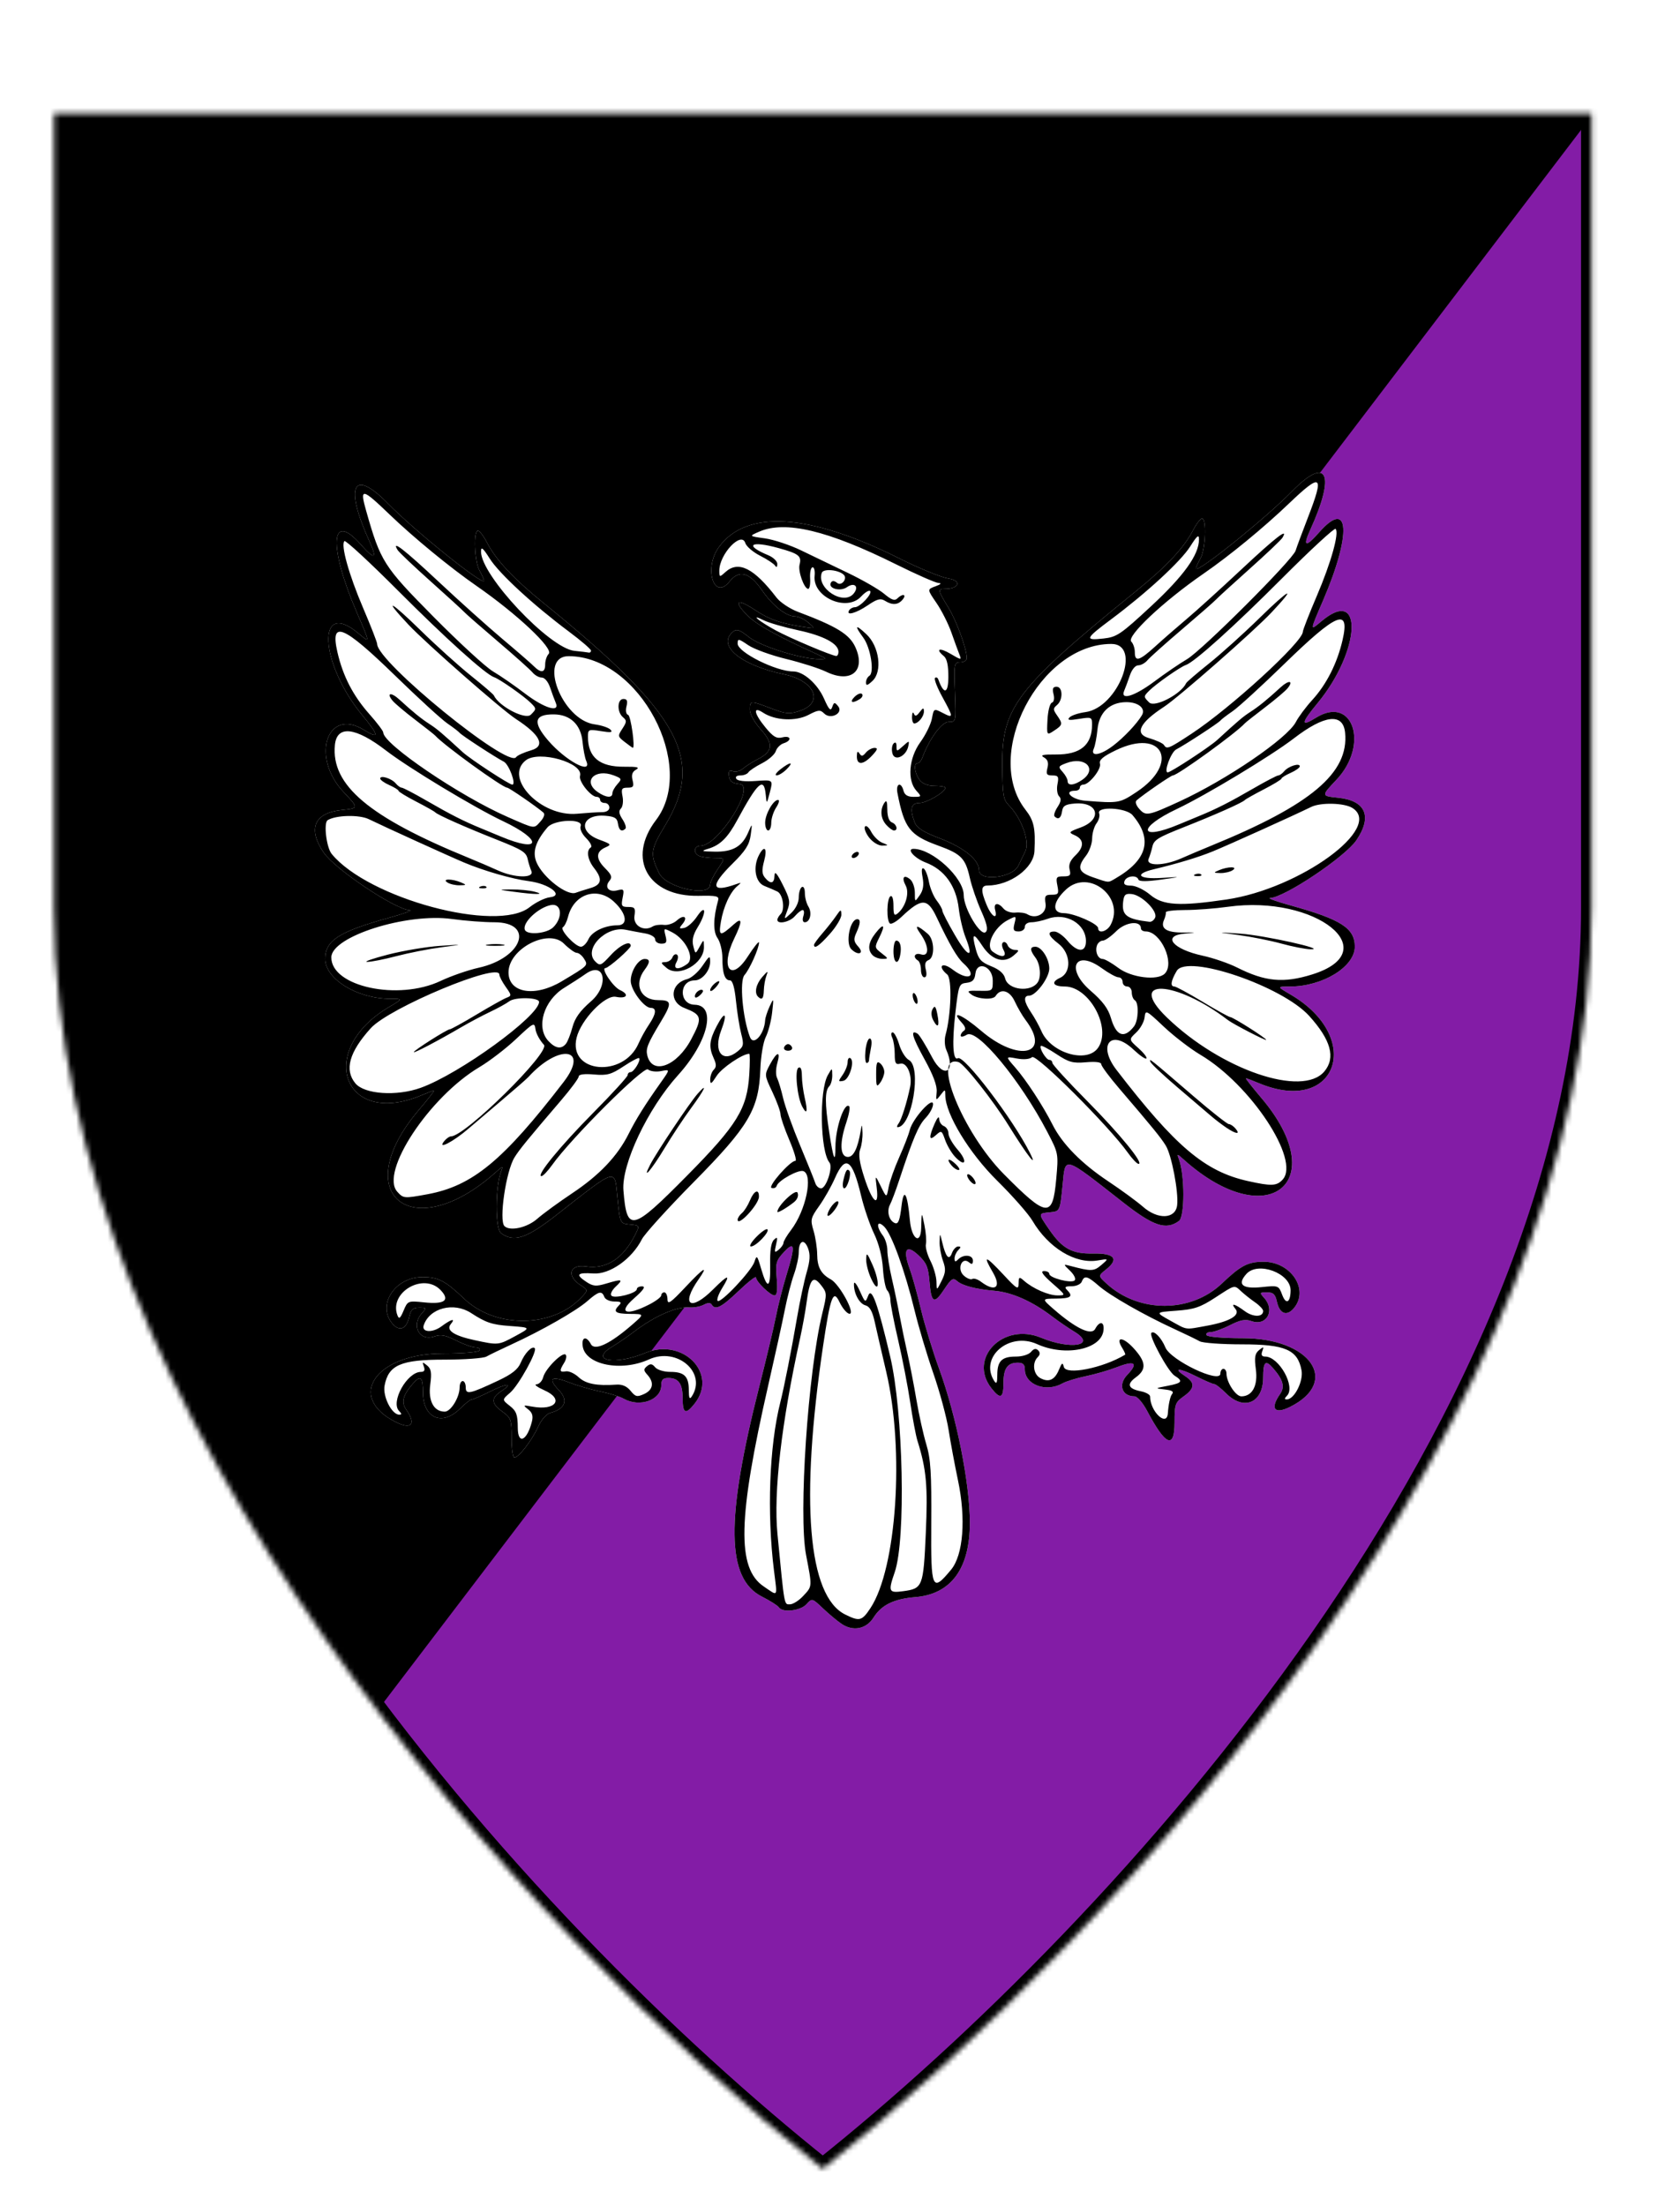 <?xml version="1.0"?>
<!-- Generated by SVGo -->
<svg width="320" height="420"
     mask='url(#shieldmask)'
     xmlns="http://www.w3.org/2000/svg"
     xmlns:xlink="http://www.w3.org/1999/xlink">
<defs>
<mask id="shieldmask" x="0" y="0" width="320" height="420" ><path d="m10.273 21.598v151.22c0 96.872 89.031 194.34 146.44 240.09 57.414-45.758 146.44-143.22 146.44-240.09v-151.22h-292.89z" style="fill:#FFFFFF" />
</mask>
</defs>
<g >
<rect x="0" y="0" width="320" height="420" style="fill:#831CA6" />
<polygon points="0,0 320,0 0,420" style="fill:#000000" />
<g transform="translate(10,50)">
<path d="M 150.291,259.145 C 149.491,258.606 147.901,257.279 146.758,256.197 C 144.685,254.234 144.679,254.232 143.613,255.411 C 142.477,256.667 139.007,257.054 138.354,255.998 C 138.153,255.672 136.702,254.753 135.13,253.955 C 128.322,250.504 128.19,239.3 134.657,213.832 C 135.964,208.686 137.38,202.729 137.804,200.594 C 138.228,198.459 139.117,194.96 139.778,192.818 C 141.524,187.162 141.419,186.123 139.329,188.362 C 137.829,189.968 137.702,190.43 137.946,193.373 C 138.131,195.613 138.004,196.615 137.534,196.615 C 136.71,196.615 133.997,193.985 133.997,193.186 C 133.997,192.872 132.504,194.039 130.679,195.78 C 127.391,198.916 126.254,199.489 125.558,198.361 C 125.319,197.974 124.803,197.988 124.032,198.401 C 123.391,198.744 122.163,198.968 121.303,198.899 C 118.861,198.704 114.642,200.562 110.719,203.561 C 109.599,204.418 107.701,205.716 106.5,206.446 C 102.205,209.059 107.171,209.944 112.869,207.58 C 120.076,204.591 126.826,211.471 122.316,217.208 C 120.615,219.371 120.03,219.123 120.03,216.239 C 120.03,213.428 119.266,212.337 117.295,212.337 C 116.279,212.337 115.957,212.666 115.957,213.703 C 115.957,216.534 111.85,218.008 108.79,216.276 C 108.091,215.88 106.079,215.26 104.318,214.898 C 102.558,214.537 99.883,213.759 98.374,213.171 C 94.981,211.848 94.283,212.391 96.458,214.662 C 98.296,216.582 97.676,218.213 94.819,218.976 C 94.074,219.174 93.107,220.288 92.472,221.677 C 91.283,224.28 88.802,227.477 87.972,227.477 C 87.681,227.477 87.442,225.791 87.442,223.732 C 87.442,220.235 87.326,219.904 85.696,218.742 C 83.564,217.223 83.489,216.161 85.423,214.892 C 87.871,213.287 86.567,213.295 83.365,214.905 C 81.714,215.734 80.143,216.413 79.874,216.413 C 79.605,216.413 78.599,217.199 77.639,218.16 C 74.216,221.585 70.566,219.984 70.566,215.057 C 70.566,212.147 70.11,211.732 68.694,213.356 C 66.754,215.581 66.384,216.934 67.339,218.3 C 69.301,221.102 68.418,222.235 65.432,220.745 C 55.85,215.962 61.526,207.679 74.385,207.679 C 78.149,207.679 81.126,207.429 81.332,207.097 C 81.53,206.776 81.197,206.514 80.592,206.514 C 79.987,206.514 78.324,205.922 76.896,205.199 C 74.874,204.175 73.957,204.004 72.758,204.426 C 69.9,205.431 68.237,202.362 70.365,200.009 C 71.275,199.004 71.245,198.944 69.83,198.944 C 68.63,198.944 68.252,199.301 67.939,200.731 C 67.422,203.083 66.022,203.577 64.656,201.889 C 61.802,198.362 65.282,193.122 70.478,193.122 C 73.465,193.122 74.819,193.826 78.422,197.256 C 84.408,202.954 95.264,202.831 100.735,197.004 C 102.038,195.616 102.038,195.616 100.559,194.646 C 97.846,192.868 98.516,190.636 101.623,191.102 C 105.458,191.678 108.684,189.617 110.938,185.152 C 111.875,183.296 111.875,183.296 109.988,183.114 C 108.101,182.931 108.101,182.931 107.599,177.893 C 107.049,172.361 107.638,172.187 95.978,181.313 C 90.277,185.775 87.879,186.56 85.429,184.768 C 84.317,183.954 84.326,175.98 85.442,173.032 C 85.863,171.92 85.82,171.924 84.48,173.123 C 68.567,187.362 56.103,177.442 69.722,161.377 C 71.483,159.301 72.818,157.602 72.689,157.602 C 72.56,157.602 71.442,158.025 70.205,158.542 C 55.394,164.734 50.087,149.918 64.165,141.677 C 66.783,140.144 66.783,140.144 64.274,140.138 C 58.039,140.125 51.944,136.377 51.944,132.558 C 51.944,129.037 54.539,127.369 64.165,124.702 C 66.885,123.948 68.642,123.313 68.07,123.289 C 65.316,123.176 53.798,115.466 51.644,112.294 C 48.566,107.762 49.859,104.744 55.111,104.202 C 58.359,103.867 58.359,103.867 55.442,100.781 C 49.154,94.128 52.283,84.602 59.326,88.958 C 62.284,90.787 62.206,90.021 59.046,86.201 C 50.823,76.26 50.227,63.803 58.301,70.601 C 60.525,72.473 60.53,72.544 57.998,66.67 C 52.529,53.985 52.927,47.072 58.745,53.688 C 61.314,56.609 61.904,56.426 60.418,53.168 C 55.547,42.483 57.196,39.013 63.892,45.859 C 68.981,51.062 82.234,61.702 82.184,60.544 C 82.173,60.282 81.789,59.413 81.332,58.612 C 80.392,56.967 80.155,51.042 81.029,51.042 C 81.343,51.042 82.105,52.025 82.724,53.226 C 84.454,56.584 87.758,60.123 93.526,64.795 C 119.635,85.944 124.328,94.545 116.659,107.197 C 113.879,111.784 113.778,112.613 115.56,116.259 C 116.908,119.017 125.268,120.864 125.268,118.404 C 125.268,117.954 125.915,116.632 126.705,115.467 C 128.142,113.348 128.142,113.348 126.171,113.348 C 125.086,113.348 123.785,113.189 123.279,112.994 C 121.999,112.503 122.123,111.018 123.444,111.018 C 126.826,111.018 134.067,99.569 130.88,99.259 C 129.494,99.125 129.005,98.764 128.865,97.774 C 128.723,96.776 128.901,96.552 129.614,96.826 C 130.128,97.023 130.997,96.791 131.545,96.311 C 132.093,95.83 133.374,95.015 134.392,94.5 C 137.229,93.062 137.367,91.581 134.916,88.866 C 133.698,87.517 132.833,85.955 132.833,85.105 C 132.833,83.346 132.893,83.342 136.896,84.864 C 139.693,85.928 140.357,85.988 142.292,85.349 C 147.012,83.79 145.247,79.599 139.354,78.375 C 131.065,76.653 126.504,72.856 129.619,70.269 C 130.32,69.687 130.887,69.88 132.702,71.319 C 134.919,73.075 142.792,75.515 146.152,75.485 C 147.581,75.473 147.55,75.416 145.636,74.546 C 137.816,70.989 133.989,68.85 132.272,67.077 C 129.626,64.346 130.391,63.864 133.792,66.118 C 136.539,67.939 138.607,68.662 143.017,69.343 C 145.345,69.702 145.345,69.702 143.971,68.524 C 143.215,67.877 142.077,67.346 141.442,67.346 C 139.748,67.346 137.155,65.297 135.137,62.363 C 132.786,58.943 130.791,58.406 128.963,60.7 C 125.975,64.45 124.016,58.164 126.925,54.16 C 132.152,46.965 144.143,47.713 161.292,56.302 C 165.058,58.189 169.271,59.913 170.652,60.134 C 173.25,60.55 172.708,62.106 169.966,62.106 C 168.57,62.106 168.62,62.373 170.62,65.627 C 172.206,68.206 174.15,73.541 174.15,75.313 C 174.15,75.735 173.597,76.081 172.922,76.081 C 171.742,76.081 171.702,76.303 171.903,81.758 C 172.113,87.436 172.113,87.436 170.701,87.436 C 169.367,87.436 167.063,90.567 165.669,94.277 C 165.458,94.838 165.054,95.297 164.771,95.297 C 163.971,95.297 164.201,97.211 165.153,98.47 C 165.716,99.215 166.709,99.605 168.044,99.605 C 169.162,99.605 170.077,99.766 170.077,99.962 C 170.077,100.771 166.525,102.866 165.154,102.866 C 163.531,102.866 163.245,103.988 164.218,106.547 C 164.623,107.613 165.839,108.387 169.019,109.601 C 173.612,111.355 176.478,113.683 176.478,115.661 C 176.478,117.871 182.846,117.142 183.973,114.803 C 184.435,113.843 185.037,112.595 185.311,112.03 C 186.184,110.227 184.559,105.712 182.18,103.331 C 181.096,102.246 180.955,101.394 180.91,95.634 C 180.825,84.641 183.694,80.918 206.474,62.466 C 212.242,57.794 215.546,54.255 217.276,50.897 C 217.895,49.696 218.657,48.713 218.971,48.713 C 219.845,48.713 219.608,54.638 218.668,56.283 C 218.211,57.084 217.827,57.953 217.816,58.215 C 217.766,59.373 231.019,48.733 236.108,43.53 C 242.804,36.684 244.453,40.154 239.582,50.839 C 238.096,54.097 238.686,54.28 241.255,51.359 C 247.073,44.743 247.471,51.656 242.002,64.341 C 239.47,70.215 239.475,70.144 241.699,68.272 C 249.773,61.474 249.177,73.931 240.954,83.872 C 237.794,87.692 237.716,88.458 240.674,86.629 C 247.717,82.273 250.846,91.799 244.558,98.452 C 241.641,101.537 241.641,101.537 244.889,101.873 C 250.141,102.415 251.434,105.433 248.356,109.965 C 246.202,113.137 234.684,120.847 231.93,120.96 C 231.358,120.983 233.115,121.619 235.835,122.373 C 245.461,125.039 248.056,126.707 248.056,130.228 C 248.056,134.048 241.961,137.796 235.726,137.809 C 233.217,137.815 233.217,137.815 235.835,139.348 C 249.913,147.589 244.606,162.405 229.795,156.213 C 228.558,155.696 227.44,155.273 227.311,155.273 C 227.182,155.273 228.517,156.972 230.278,159.048 C 243.897,175.113 231.433,185.033 215.52,170.794 C 214.18,169.595 214.137,169.591 214.558,170.703 C 215.674,173.651 215.683,181.625 214.571,182.438 C 212.121,184.231 209.723,183.446 204.022,178.984 C 192.362,169.858 192.951,170.032 192.401,175.564 C 191.899,180.602 191.899,180.602 190.008,180.785 C 187.708,181.007 187.71,180.966 189.83,184.048 C 192.356,187.722 194.176,188.722 198.194,188.641 C 202.27,188.56 203.198,189.663 200.718,191.642 C 199.157,192.888 199.157,192.888 200.765,194.363 C 206.919,200.009 216.799,200.001 222.742,194.345 C 226.345,190.915 227.699,190.21 230.686,190.21 C 235.882,190.21 239.362,195.45 236.508,198.977 C 235.141,200.666 233.742,200.172 233.225,197.819 C 232.911,196.39 232.534,196.033 231.334,196.033 C 229.919,196.033 229.889,196.092 230.799,197.098 C 232.927,199.451 231.264,202.52 228.406,201.514 C 227.207,201.092 226.289,201.264 224.268,202.287 C 222.84,203.011 221.177,203.603 220.572,203.603 C 219.967,203.603 219.634,203.865 219.832,204.185 C 220.038,204.518 223.015,204.767 226.779,204.767 C 239.638,204.767 245.314,213.05 235.732,217.833 C 232.746,219.324 231.863,218.191 233.824,215.388 C 234.78,214.023 234.41,212.67 232.47,210.445 C 231.044,208.81 230.598,209.239 230.598,212.247 C 230.598,217.094 226.927,218.652 223.525,215.249 C 222.565,214.288 221.559,213.502 221.29,213.502 C 221.021,213.502 219.45,212.823 217.799,211.993 C 214.597,210.384 213.293,210.376 215.74,211.981 C 217.675,213.249 217.6,214.312 215.468,215.831 C 213.838,216.992 213.722,217.323 213.722,220.82 C 213.722,225.968 212.009,225.234 208.485,218.577 C 207.681,217.058 206.617,215.831 206.102,215.831 C 203.694,215.831 202.931,213.604 204.706,211.751 C 206.88,209.48 206.183,208.937 202.79,210.26 C 201.281,210.848 198.606,211.625 196.846,211.987 C 195.085,212.349 193.073,212.969 192.374,213.364 C 189.248,215.134 185.207,213.626 185.207,210.69 C 185.207,209.759 184.854,209.426 183.869,209.426 C 181.898,209.426 181.133,210.517 181.133,213.327 C 181.133,216.212 180.549,216.46 178.848,214.297 C 174.338,208.559 181.087,201.68 188.294,204.669 C 193.993,207.032 198.959,206.148 194.663,203.535 C 193.463,202.804 191.565,201.506 190.444,200.65 C 186.641,197.742 182.78,196.024 179.388,195.729 C 175.895,195.425 173.314,194.759 172.345,193.911 C 171.522,193.192 171.228,193.375 169.849,195.459 C 167.911,198.39 167.387,198.108 167.042,193.949 C 166.815,191.21 166.471,190.398 164.927,188.954 C 162.609,186.786 161.92,187.861 163.269,191.542 C 163.763,192.891 164.727,196.353 165.41,199.236 C 166.093,202.118 167.655,207.228 168.883,210.59 C 172.183,219.635 174.732,232.404 174.732,239.896 C 174.732,248.611 171.171,253.48 164.382,254.046 C 160.259,254.389 157.912,255.533 156.394,257.938 C 155.003,260.142 152.504,260.636 150.291,259.145 z" style="fill:#FFFFFF;fill-opacity:1" />
<path d="M 150.291,259.145 C 149.491,258.606 147.901,257.279 146.758,256.197 C 144.685,254.234 144.679,254.232 143.613,255.411 C 142.477,256.667 139.007,257.054 138.354,255.998 C 138.153,255.672 136.702,254.753 135.13,253.955 C 128.322,250.504 128.19,239.3 134.657,213.832 C 135.964,208.686 137.38,202.729 137.804,200.594 C 138.228,198.459 139.117,194.96 139.778,192.818 C 141.524,187.162 141.419,186.123 139.329,188.362 C 137.829,189.968 137.702,190.43 137.946,193.373 C 138.131,195.613 138.004,196.615 137.534,196.615 C 136.71,196.615 133.997,193.985 133.997,193.186 C 133.997,192.872 132.504,194.039 130.679,195.78 C 127.391,198.916 126.254,199.488 125.558,198.361 C 125.319,197.974 124.803,197.988 124.032,198.401 C 123.391,198.744 122.163,198.968 121.303,198.899 C 118.861,198.704 114.642,200.562 110.719,203.561 C 109.599,204.418 107.701,205.716 106.5,206.446 C 102.205,209.059 107.171,209.944 112.869,207.58 C 120.076,204.591 126.826,211.471 122.316,217.208 C 120.615,219.371 120.03,219.123 120.03,216.239 C 120.03,213.428 119.266,212.337 117.295,212.337 C 116.279,212.337 115.957,212.666 115.957,213.703 C 115.957,216.534 111.85,218.008 108.79,216.276 C 108.091,215.88 106.079,215.26 104.318,214.898 C 102.558,214.537 99.883,213.759 98.374,213.171 C 94.981,211.848 94.283,212.391 96.458,214.662 C 98.296,216.582 97.676,218.213 94.819,218.976 C 94.074,219.174 93.107,220.288 92.472,221.677 C 91.283,224.28 88.802,227.477 87.972,227.477 C 87.681,227.477 87.442,225.791 87.442,223.732 C 87.442,220.235 87.326,219.904 85.696,218.742 C 83.564,217.223 83.489,216.161 85.423,214.892 C 87.871,213.287 86.567,213.295 83.365,214.905 C 81.714,215.734 80.143,216.413 79.874,216.413 C 79.605,216.413 78.599,217.199 77.639,218.16 C 74.216,221.585 70.566,219.984 70.566,215.057 C 70.566,212.147 70.11,211.732 68.694,213.356 C 66.754,215.581 66.384,216.934 67.339,218.3 C 69.301,221.102 68.418,222.235 65.432,220.745 C 55.85,215.962 61.526,207.679 74.385,207.679 C 78.149,207.679 81.126,207.429 81.332,207.097 C 81.53,206.776 81.197,206.514 80.592,206.514 C 79.987,206.514 78.324,205.922 76.896,205.199 C 74.874,204.175 73.957,204.004 72.758,204.426 C 69.9,205.431 68.237,202.362 70.365,200.009 C 71.275,199.004 71.245,198.944 69.83,198.944 C 68.63,198.944 68.252,199.301 67.939,200.731 C 67.422,203.083 66.022,203.577 64.656,201.889 C 61.802,198.362 65.282,193.122 70.478,193.122 C 73.465,193.122 74.819,193.826 78.422,197.256 C 84.408,202.954 95.264,202.831 100.735,197.004 C 102.038,195.616 102.038,195.616 100.559,194.646 C 97.846,192.868 98.516,190.636 101.623,191.102 C 105.458,191.678 108.684,189.617 110.938,185.152 C 111.875,183.296 111.875,183.296 109.988,183.114 C 108.101,182.931 108.101,182.931 107.599,177.893 C 107.049,172.361 107.638,172.187 95.978,181.313 C 90.277,185.775 87.879,186.56 85.429,184.768 C 84.317,183.954 84.326,175.98 85.442,173.032 C 85.863,171.92 85.82,171.924 84.48,173.123 C 68.567,187.362 56.103,177.442 69.722,161.377 C 71.483,159.301 72.818,157.602 72.689,157.602 C 72.56,157.602 71.442,158.025 70.205,158.542 C 55.394,164.734 50.087,149.918 64.165,141.677 C 66.783,140.144 66.783,140.144 64.274,140.138 C 58.039,140.125 51.944,136.377 51.944,132.558 C 51.944,129.037 54.539,127.369 64.165,124.702 C 66.885,123.948 68.642,123.313 68.07,123.289 C 65.316,123.176 53.798,115.466 51.644,112.294 C 48.566,107.762 49.859,104.744 55.111,104.202 C 58.359,103.867 58.359,103.867 55.442,100.781 C 49.154,94.128 52.283,84.602 59.326,88.958 C 62.284,90.787 62.206,90.021 59.046,86.201 C 50.823,76.26 50.227,63.803 58.301,70.601 C 60.525,72.473 60.53,72.544 57.998,66.67 C 52.529,53.985 52.927,47.072 58.745,53.688 C 61.314,56.609 61.904,56.426 60.418,53.168 C 55.547,42.483 57.196,39.013 63.892,45.859 C 68.981,51.062 82.234,61.702 82.184,60.544 C 82.173,60.282 81.789,59.413 81.332,58.612 C 80.392,56.967 80.155,51.042 81.029,51.042 C 81.343,51.042 82.105,52.025 82.724,53.226 C 84.454,56.584 87.758,60.123 93.526,64.795 C 119.635,85.944 124.328,94.545 116.659,107.197 C 113.879,111.784 113.778,112.613 115.56,116.259 C 116.908,119.017 125.268,120.864 125.268,118.404 C 125.268,117.954 125.915,116.632 126.705,115.467 C 128.142,113.348 128.142,113.348 126.171,113.348 C 125.086,113.348 123.785,113.189 123.279,112.994 C 121.999,112.503 122.123,111.018 123.444,111.018 C 126.826,111.018 134.067,99.569 130.88,99.259 C 129.494,99.125 129.005,98.764 128.865,97.774 C 128.723,96.776 128.901,96.552 129.614,96.826 C 130.128,97.023 130.997,96.791 131.545,96.311 C 132.093,95.83 133.375,95.015 134.392,94.5 C 137.229,93.062 137.367,91.581 134.916,88.866 C 133.698,87.517 132.833,85.955 132.833,85.105 C 132.833,83.346 132.893,83.342 136.896,84.864 C 139.693,85.928 140.357,85.988 142.292,85.349 C 147.012,83.79 145.247,79.599 139.354,78.375 C 131.065,76.653 126.504,72.856 129.619,70.269 C 130.32,69.687 130.887,69.88 132.702,71.319 C 134.919,73.075 142.792,75.515 146.152,75.485 C 147.581,75.473 147.55,75.416 145.635,74.546 C 137.816,70.989 133.989,68.85 132.272,67.077 C 129.626,64.346 130.391,63.864 133.792,66.118 C 136.539,67.939 138.607,68.662 143.017,69.343 C 145.345,69.702 145.345,69.702 143.971,68.524 C 143.215,67.877 142.077,67.346 141.442,67.346 C 139.748,67.346 137.155,65.297 135.137,62.363 C 132.786,58.943 130.791,58.406 128.963,60.7 C 125.975,64.45 124.016,58.164 126.925,54.16 C 132.152,46.965 144.143,47.713 161.292,56.302 C 165.058,58.189 169.271,59.913 170.652,60.134 C 173.25,60.55 172.708,62.106 169.966,62.106 C 168.57,62.106 168.62,62.373 170.62,65.627 C 172.206,68.206 174.15,73.541 174.15,75.313 C 174.15,75.735 173.597,76.081 172.922,76.081 C 171.742,76.081 171.702,76.303 171.903,81.758 C 172.113,87.436 172.113,87.436 170.701,87.436 C 169.367,87.436 167.063,90.567 165.669,94.277 C 165.458,94.838 165.054,95.296 164.771,95.296 C 163.971,95.296 164.201,97.211 165.153,98.47 C 165.716,99.215 166.709,99.605 168.044,99.605 C 169.162,99.605 170.077,99.766 170.077,99.962 C 170.077,100.771 166.525,102.866 165.154,102.866 C 163.531,102.866 163.245,103.988 164.218,106.547 C 164.623,107.613 165.839,108.387 169.019,109.601 C 173.612,111.355 176.478,113.683 176.478,115.661 C 176.478,117.871 182.846,117.142 183.973,114.803 C 184.435,113.843 185.037,112.595 185.311,112.03 C 186.184,110.227 184.559,105.712 182.18,103.331 C 181.096,102.246 180.955,101.394 180.91,95.634 C 180.825,84.641 183.694,80.918 206.474,62.466 C 212.242,57.794 215.546,54.255 217.276,50.897 C 217.895,49.696 218.657,48.713 218.971,48.713 C 219.845,48.713 219.608,54.638 218.668,56.283 C 218.211,57.084 217.827,57.953 217.816,58.215 C 217.766,59.373 231.019,48.733 236.108,43.53 C 242.804,36.684 244.453,40.154 239.582,50.839 C 238.096,54.097 238.686,54.28 241.255,51.359 C 247.073,44.743 247.471,51.656 242.002,64.341 C 239.47,70.215 239.475,70.144 241.699,68.272 C 249.773,61.474 249.177,73.931 240.954,83.872 C 237.794,87.692 237.716,88.458 240.674,86.629 C 247.717,82.273 250.846,91.799 244.558,98.452 C 241.641,101.537 241.641,101.537 244.889,101.873 C 250.141,102.415 251.434,105.433 248.356,109.965 C 246.202,113.137 234.684,120.847 231.93,120.96 C 231.358,120.983 233.115,121.619 235.835,122.373 C 245.461,125.039 248.056,126.707 248.056,130.228 C 248.056,134.048 241.961,137.796 235.726,137.809 C 233.217,137.815 233.217,137.815 235.835,139.348 C 249.913,147.589 244.606,162.405 229.795,156.213 C 228.558,155.696 227.44,155.273 227.311,155.273 C 227.182,155.273 228.517,156.972 230.278,159.048 C 243.897,175.113 231.433,185.033 215.52,170.794 C 214.18,169.595 214.137,169.591 214.558,170.703 C 215.674,173.651 215.683,181.625 214.571,182.438 C 212.121,184.231 209.723,183.446 204.022,178.984 C 192.362,169.858 192.951,170.032 192.401,175.564 C 191.899,180.602 191.899,180.602 190.008,180.785 C 187.708,181.007 187.71,180.966 189.83,184.048 C 192.356,187.722 194.176,188.722 198.194,188.641 C 202.27,188.56 203.198,189.663 200.718,191.642 C 199.157,192.888 199.157,192.888 200.765,194.363 C 206.919,200.009 216.799,200.001 222.742,194.345 C 226.345,190.915 227.699,190.21 230.686,190.21 C 235.882,190.21 239.362,195.45 236.508,198.977 C 235.141,200.666 233.742,200.172 233.225,197.819 C 232.911,196.39 232.534,196.033 231.334,196.033 C 229.919,196.033 229.889,196.092 230.799,197.098 C 232.927,199.451 231.264,202.52 228.406,201.514 C 227.207,201.092 226.289,201.264 224.268,202.287 C 222.84,203.011 221.177,203.603 220.572,203.603 C 219.967,203.603 219.634,203.865 219.832,204.185 C 220.038,204.518 223.015,204.767 226.779,204.767 C 239.638,204.767 245.314,213.05 235.732,217.833 C 232.746,219.324 231.863,218.191 233.824,215.388 C 234.78,214.023 234.41,212.67 232.47,210.445 C 231.044,208.81 230.598,209.239 230.598,212.247 C 230.598,217.094 226.927,218.652 223.525,215.249 C 222.565,214.288 221.559,213.502 221.29,213.502 C 221.021,213.502 219.45,212.823 217.799,211.993 C 214.597,210.384 213.293,210.376 215.74,211.981 C 217.675,213.249 217.6,214.312 215.468,215.831 C 213.838,216.992 213.722,217.323 213.722,220.82 C 213.722,225.968 212.009,225.234 208.485,218.577 C 207.681,217.058 206.617,215.831 206.102,215.831 C 203.694,215.831 202.931,213.604 204.706,211.751 C 206.88,209.48 206.183,208.937 202.79,210.26 C 201.281,210.848 198.606,211.625 196.846,211.987 C 195.085,212.349 193.073,212.969 192.374,213.364 C 189.248,215.134 185.207,213.626 185.207,210.69 C 185.207,209.759 184.854,209.426 183.869,209.426 C 181.898,209.426 181.133,210.517 181.133,213.327 C 181.133,216.212 180.549,216.46 178.848,214.297 C 174.338,208.559 181.087,201.68 188.294,204.669 C 193.993,207.032 198.959,206.148 194.663,203.535 C 193.463,202.804 191.565,201.506 190.444,200.65 C 186.641,197.742 182.78,196.024 179.388,195.729 C 175.895,195.425 173.314,194.759 172.345,193.911 C 171.522,193.192 171.228,193.375 169.849,195.459 C 167.911,198.39 167.387,198.108 167.042,193.949 C 166.815,191.21 166.471,190.398 164.927,188.954 C 162.609,186.786 161.92,187.861 163.269,191.542 C 163.763,192.891 164.727,196.353 165.41,199.236 C 166.093,202.118 167.655,207.228 168.883,210.59 C 172.183,219.635 174.732,232.404 174.732,239.896 C 174.732,248.611 171.171,253.48 164.382,254.046 C 160.259,254.389 157.912,255.533 156.394,257.938 C 155.003,260.142 152.504,260.636 150.291,259.145 z M 155.8,256.143 C 160.803,248.578 162.309,226.072 158.809,211.173 C 157.944,207.49 156.954,203.2 156.61,201.639 C 156.164,199.622 155.653,198.716 154.838,198.503 C 153.668,198.196 152.585,196.152 152.662,194.394 C 152.686,193.854 153.181,194.461 153.762,195.742 C 154.813,198.06 154.821,198.064 155.391,196.615 C 156.036,194.977 157.193,198.21 159.562,208.261 C 162.058,218.854 162.566,243.096 160.422,249.313 C 159.145,253.015 159.269,253.296 162.01,252.928 C 165.756,252.425 165.884,252.098 166.343,241.857 C 166.746,232.876 166.462,229.744 164.749,224.274 C 164.448,223.313 163.83,220.038 163.376,216.996 C 162.923,213.953 161.888,208.613 161.077,205.129 C 160.266,201.644 159.602,198.225 159.602,197.53 C 159.602,196.835 159.333,195.997 159.004,195.668 C 158.675,195.339 158.303,193.455 158.177,191.482 C 158.034,189.238 157.397,186.746 156.476,184.83 C 155.667,183.145 154.568,179.933 154.034,177.691 C 152.35,170.623 151.035,169.731 149.033,174.297 C 148.355,175.844 147.009,178.219 146.042,179.577 C 144.4,181.881 144.328,182.195 144.96,184.303 C 145.331,185.544 145.644,187.578 145.654,188.822 C 145.674,191.242 146.391,192.55 148.254,193.566 C 149.893,194.459 152.978,200.109 151.827,200.109 C 151.355,200.109 150.489,199.103 149.902,197.874 C 148.707,195.367 148.182,196.77 146.778,206.223 C 142.388,235.781 143.881,253.859 151.002,257.371 C 153.725,258.714 154.176,258.598 155.8,256.143 z M 155.965,193.487 C 155.405,192.303 154.965,190.623 154.988,189.754 C 155.024,188.347 155.155,188.458 156.177,190.763 C 157.659,194.108 157.462,196.649 155.965,193.487 z M 147.946,180.344 C 148.612,179.097 149.72,178.223 149.691,178.967 C 149.665,179.616 148.214,181.476 147.733,181.476 C 147.517,181.476 147.613,180.966 147.946,180.344 z M 150.653,174.634 C 151.095,172.788 151.328,172.421 151.774,172.867 C 152.25,173.343 151.412,176.235 150.799,176.235 C 150.507,176.235 150.442,175.514 150.653,174.634 z M 142.993,253.831 C 144.741,251.946 144.722,252.206 143.538,246.029 C 142.067,238.356 143.887,211.271 146.629,200.03 C 147.548,196.26 147.542,196.129 146.349,194.613 C 144.849,192.704 144.227,193.49 143.616,198.071 C 143.403,199.672 142.853,202.686 142.395,204.767 C 138.835,220.947 137.316,234.086 138.087,242.034 C 139.445,256.017 139.34,255.427 140.459,255.427 C 141.04,255.427 142.18,254.709 142.993,253.831 z M 137.427,249.022 C 136.059,238.014 136.535,225.28 138.625,216.996 C 139.372,214.033 140.754,207.039 141.845,200.691 C 142.368,197.649 143.184,193.828 143.657,192.201 C 144.296,190.005 144.362,188.834 143.914,187.653 C 143.18,185.722 142.144,186.173 142.144,188.424 C 142.144,189.326 141.732,191.21 141.23,192.612 C 140.727,194.013 139.954,196.994 139.513,199.236 C 139.072,201.477 137.637,208.013 136.324,213.76 C 130.548,239.044 130.332,248.54 135.451,252.008 C 138.285,253.927 138.076,254.243 137.427,249.022 z M 171.161,248.827 C 173.485,246.024 174.016,239.122 172.47,231.803 C 171.866,228.943 171.064,224.638 170.688,222.236 C 170.313,219.834 169.006,214.987 167.784,211.464 C 166.562,207.941 164.958,202.569 164.22,199.527 C 162.384,191.963 159.852,184.961 158.444,183.552 C 157.025,182.132 156.808,183.431 158.166,185.226 C 158.636,185.848 159.02,187.115 159.02,188.042 C 159.02,188.969 159.397,191.343 159.858,193.317 C 160.318,195.291 160.987,198.479 161.343,200.4 C 161.699,202.322 162.377,205.597 162.849,207.679 C 163.321,209.761 164.09,213.734 164.559,216.509 C 165.027,219.284 165.871,223.083 166.434,224.952 C 167.28,227.758 167.445,230.403 167.381,240.133 C 167.299,252.676 167.529,253.206 171.161,248.827 z M 91.318,220.616 C 91.584,219.554 91.38,218.906 90.583,218.29 C 89.561,217.5 89.62,217.462 91.37,217.784 C 95.836,218.604 97.507,216.377 93.698,214.684 C 92.338,214.079 91.655,213.566 92.18,213.543 C 92.705,213.52 93.285,212.905 93.468,212.175 C 93.867,210.584 97.148,207.298 97.743,207.893 C 97.975,208.125 97.846,208.823 97.458,209.444 C 96.505,210.971 96.568,211.277 97.792,211.07 C 98.363,210.973 99.46,211.481 100.229,212.198 C 101.577,213.454 103.666,213.862 107.419,213.6 C 108.515,213.523 109.415,213.918 110.115,214.783 C 111.036,215.921 111.351,215.995 112.688,215.386 C 114.401,214.605 114.646,213.2 113.323,211.739 C 112.568,210.904 112.557,210.657 113.246,210.084 C 113.87,209.566 114.224,209.614 114.787,210.292 C 115.197,210.786 116.457,211.173 117.658,211.173 C 120.337,211.173 121.192,212.008 121.203,214.637 C 121.21,216.186 121.353,216.485 121.776,215.831 C 124.695,211.312 118.96,206.374 113.613,208.801 C 108.302,211.212 101.465,209.833 100.986,206.255 C 100.751,204.503 101.692,204.285 102.551,205.892 C 103.268,207.233 106.208,205.846 110.428,202.177 C 112.756,200.153 112.756,200.153 109.992,200.131 C 107.172,200.109 106.686,199.72 107.926,198.479 C 108.469,197.935 108.271,197.78 107.035,197.78 C 106.159,197.78 105.295,197.388 105.111,196.906 C 104.633,195.661 104.032,195.81 101.865,197.707 C 99.746,199.563 93.247,203.272 87.442,205.939 C 85.362,206.895 83.205,207.94 82.649,208.26 C 82.093,208.581 78.452,208.843 74.557,208.843 C 66.349,208.843 63.988,209.874 63.257,213.776 C 62.866,215.857 64.623,219.325 66.067,219.325 C 66.535,219.325 66.523,219.123 66.027,218.626 C 64.333,216.931 67.542,211.173 70.18,211.173 C 70.824,211.173 70.994,210.859 70.73,210.154 C 70.394,209.258 70.468,209.232 71.339,209.942 C 72.136,210.59 72.257,211.307 71.953,213.596 C 71.54,216.712 72.63,218.742 74.715,218.742 C 75.874,218.742 77.549,216.007 77.549,214.113 C 77.549,213.457 77.811,212.919 78.131,212.919 C 78.451,212.919 78.713,213.461 78.713,214.123 C 78.713,215.551 79.445,215.398 84.903,212.831 C 87.509,211.605 88.666,210.687 89.184,209.434 C 89.946,207.595 91.343,206.148 91.859,206.664 C 92.404,207.21 88.794,213.732 87.17,215.134 C 85.617,216.474 85.617,216.474 87.112,217.651 C 88.366,218.638 88.609,219.311 88.625,221.842 C 88.646,225.108 90.39,224.314 91.318,220.616 z M 213.215,215.449 C 213.647,214.929 213.297,214.688 211.869,214.524 C 209.939,214.303 209.939,214.303 212.412,213.828 C 215.176,213.297 215.414,212.948 213.73,211.895 C 212.497,211.124 208.777,204.28 209.305,203.752 C 209.821,203.236 211.218,204.684 211.979,206.523 C 213,208.987 222.451,213.482 222.451,211.503 C 222.451,211.001 222.713,210.59 223.033,210.59 C 223.353,210.59 223.615,210.996 223.615,211.493 C 223.615,213.139 225.373,215.831 226.449,215.831 C 228.534,215.831 229.624,213.801 229.21,210.684 C 228.907,208.396 229.028,207.679 229.824,207.03 C 230.696,206.321 230.77,206.346 230.434,207.242 C 230.17,207.947 230.339,208.261 230.984,208.261 C 233.622,208.261 236.831,214.02 235.137,215.714 C 234.641,216.211 234.629,216.413 235.097,216.413 C 236.541,216.413 238.297,212.945 237.907,210.865 C 237.176,206.963 234.815,205.932 226.607,205.932 C 222.712,205.932 219.071,205.67 218.515,205.349 C 217.959,205.028 215.802,203.984 213.722,203.028 C 207.917,200.361 201.418,196.652 199.299,194.796 C 197.132,192.898 196.531,192.75 196.053,193.995 C 195.869,194.476 195.005,194.868 194.129,194.868 C 192.893,194.868 192.695,195.024 193.238,195.567 C 194.478,196.808 193.992,197.197 191.172,197.219 C 188.408,197.241 188.408,197.241 190.735,199.265 C 194.956,202.935 197.896,204.321 198.613,202.98 C 199.472,201.374 200.412,201.592 200.178,203.343 C 199.699,206.922 192.862,208.3 187.551,205.89 C 182.203,203.463 176.469,208.401 179.388,212.919 C 179.81,213.574 179.954,213.275 179.961,211.726 C 179.972,209.097 180.827,208.261 183.506,208.261 C 184.725,208.261 185.967,207.874 186.391,207.363 C 186.908,206.74 187.322,206.651 187.743,207.072 C 188.164,207.493 188.136,207.893 187.651,208.378 C 186.551,209.479 186.829,211.648 188.162,212.362 C 189.774,213.224 190.902,212.712 191.709,210.751 C 192.261,209.408 192.416,209.317 192.627,210.212 C 193.013,211.853 200.059,210.461 204.306,207.904 C 204.408,207.843 204.156,207.255 203.746,206.597 C 202.38,204.41 203.893,204.449 205.912,206.653 C 208.304,209.265 208.419,210.699 206.359,212.201 C 204.552,213.518 204.858,214.377 207.308,214.868 C 208.275,215.061 209.066,215.507 209.066,215.858 C 209.066,218.72 212.279,221.75 212.45,219.048 C 212.55,217.455 212.895,215.835 213.215,215.449 z M 88.199,204.331 C 91.15,202.729 91.15,202.729 87.114,202.437 C 83.707,202.191 82.554,201.805 79.723,199.964 C 76.413,197.812 71.804,199.012 70.705,202.311 C 70.259,203.651 72.369,203.779 74.076,202.517 C 75.985,201.104 76.847,200.889 75.867,202.07 C 74.897,203.24 76.426,204.278 80.367,205.126 C 84.952,206.112 84.907,206.117 88.199,204.331 z M 219.871,202.394 C 224.225,201.603 226.311,200.381 225.328,199.197 C 224.32,197.982 225.155,198.175 227.088,199.605 C 228.698,200.796 230.598,200.778 230.598,199.572 C 230.598,199.257 229.918,198.528 229.088,197.953 C 228.257,197.377 227.079,196.448 226.469,195.887 C 225.049,194.582 225.35,194.512 221.444,197.051 C 218.613,198.891 217.455,199.28 214.061,199.526 C 210.035,199.818 210.035,199.818 212.897,201.405 C 216.262,203.271 215.574,203.174 219.871,202.394 z M 70.795,197.941 C 74.698,198.344 75.766,197.562 73.952,195.629 C 70.699,192.165 64.026,196.035 65.705,200.413 C 66.003,201.19 66.246,201.002 66.875,199.506 C 67.658,197.641 67.706,197.622 70.795,197.941 z M 113.652,198.35 C 114.92,197.703 115.957,196.917 115.957,196.603 C 115.957,196.29 116.219,196.033 116.539,196.033 C 116.859,196.033 117.129,196.623 117.139,197.343 C 117.154,198.443 117.715,198.06 120.63,194.957 C 124.116,191.249 125.041,190.73 123.023,193.614 C 119.608,198.495 121.548,199.755 125.85,195.451 C 128.725,192.574 129.241,192.496 127.577,195.19 C 126.874,196.328 126.475,197.435 126.691,197.651 C 127.252,198.212 133.159,191.949 133.708,190.212 C 134.133,188.866 134.226,188.961 134.964,191.493 C 136.156,195.585 136.787,195.34 136.696,190.82 C 136.641,188.056 136.869,186.543 137.418,186.022 C 138.094,185.381 138.157,185.529 137.818,186.964 C 137.464,188.462 137.524,188.576 138.325,187.911 C 138.825,187.496 139.234,186.909 139.234,186.606 C 139.234,186.304 139.884,185.204 140.678,184.163 C 143.501,180.459 144.924,173.684 143.032,172.958 C 142.105,172.602 138.29,174.702 137.937,175.762 C 137.818,176.118 137.382,176.297 136.968,176.158 C 136.183,175.897 140.492,170.994 141.507,170.994 C 141.798,170.994 141.281,169.226 140.36,167.064 C 139.438,164.902 138.677,162.682 138.668,162.13 C 138.659,161.579 137.962,159.669 137.118,157.886 C 135.587,154.65 135.586,154.64 136.669,152.629 C 138.019,150.12 138.742,150.018 138.049,152.435 C 137.762,153.437 137.742,154.682 138.006,155.201 C 138.269,155.721 138.792,157.456 139.168,159.057 C 139.544,160.659 141.003,164.72 142.412,168.083 C 143.82,171.446 145.113,174.656 145.285,175.216 C 145.458,175.777 145.956,176.235 146.392,176.235 C 147.383,176.235 148.702,172.176 147.99,171.318 C 146.224,169.189 146.009,157.644 147.68,154.69 C 148.504,153.235 148.504,153.235 148.525,154.719 C 148.536,155.536 148.276,156.473 147.948,156.802 C 147.108,157.642 147.104,160.066 147.931,165.463 C 148.74,170.738 149.126,171.658 149.13,168.326 C 149.135,164.722 150.844,159.708 151.756,160.62 C 151.956,160.821 151.709,162.198 151.206,163.681 C 149.901,167.527 149.987,170.141 151.422,170.25 C 152.551,170.335 153.371,168.696 153.962,165.172 C 154.167,163.949 154.219,164.012 154.285,165.57 C 154.329,166.59 154.131,168.039 153.846,168.791 C 153.475,169.766 153.7,171.308 154.631,174.186 C 156.166,178.923 157.469,180.003 156.994,176.143 C 156.683,173.615 156.683,173.615 157.777,175.851 C 158.871,178.087 158.871,178.087 159.256,176.034 C 159.467,174.906 160.381,172.327 161.286,170.305 C 162.191,168.282 163.09,165.96 163.285,165.145 C 163.791,163.02 167.692,158.667 167.725,160.19 C 167.738,160.813 167.1,162.001 166.306,162.83 C 164.941,164.255 163.926,166.65 161.239,174.779 C 160.603,176.701 159.832,178.748 159.524,179.329 C 158.849,180.602 159.337,182.414 160.471,182.85 C 161.104,183.092 161.396,182.325 161.723,179.555 C 162.151,175.936 162.849,177.161 163.315,182.349 C 163.633,185.896 165.373,187.075 165.462,183.805 C 165.549,180.602 165.549,180.602 166.079,183.223 C 166.37,184.664 166.498,186.297 166.363,186.851 C 166.228,187.406 166.616,188.837 167.224,190.031 C 167.833,191.226 168.348,192.999 168.368,193.973 C 168.405,195.742 168.405,195.742 169.353,193.836 C 170.139,192.255 170.182,191.603 169.607,190.01 C 169.225,188.953 168.94,187.322 168.972,186.384 C 169.032,184.678 169.032,184.678 169.462,186.476 C 170.147,189.345 170.77,190.045 171.318,188.563 C 171.575,187.867 172.108,187.299 172.502,187.299 C 173.06,187.299 173.064,187.454 172.521,187.997 C 172.137,188.382 171.823,189.089 171.823,189.57 C 171.823,190.249 171.978,190.288 172.521,189.744 C 173.534,188.73 175.314,188.887 175.314,189.99 C 175.314,190.696 175.124,190.777 174.563,190.311 C 173.197,189.177 172.229,191.617 173.565,192.827 C 174.166,193.372 174.899,193.67 175.192,193.488 C 175.485,193.307 176.221,193.535 176.829,193.995 C 179.555,196.06 180.804,195.111 179.127,192.248 C 177.122,188.824 177.657,188.94 181.149,192.685 C 183.715,195.437 184.001,195.602 184.021,194.341 C 184.041,193.056 184.127,193.014 185.062,193.835 C 186.766,195.33 189.714,196.615 191.434,196.614 C 193.052,196.612 193.045,196.596 190.444,194.309 C 188.609,192.695 188.13,191.999 188.844,191.982 C 189.404,191.968 189.863,192.207 189.863,192.512 C 189.863,193.288 194.078,194.377 194.694,193.76 C 194.976,193.478 194.601,192.682 193.839,191.945 C 192.481,190.633 192.481,190.633 193.936,191.018 C 197.864,192.057 198.359,192.04 199.777,190.827 C 201.21,189.601 201.21,189.601 199.066,189.963 C 194.82,190.68 189.687,187.552 186.653,182.398 C 185.883,181.09 182.863,177.662 179.943,174.779 C 174.608,169.514 170.112,162.127 170.058,158.539 C 170.04,157.317 170.035,157.316 169.14,158.475 C 168.273,159.596 168.246,159.575 168.408,157.893 C 168.523,156.7 167.78,154.703 166.065,151.597 C 163.725,147.357 163.335,145.899 164.78,146.793 C 165.111,146.997 166.366,149.039 167.569,151.331 C 169.747,155.478 172.15,154.131 170.239,149.835 C 169.931,149.143 169.87,147.881 170.103,147.032 C 171.177,143.124 171.364,136.302 170.418,135.517 C 168.487,133.913 169.433,133.039 171.441,134.572 C 174.514,136.917 176.289,135.89 173.498,133.381 C 172.316,132.318 170.868,129.828 168.404,124.621 C 166.661,120.937 165.546,120.926 161.711,124.553 C 160.791,125.424 159.809,125.995 159.529,125.822 C 158.826,125.387 158.886,121.069 159.602,120.626 C 159.95,120.411 160.184,121.129 160.184,122.41 C 160.184,124.176 160.327,124.435 160.994,123.881 C 162.505,122.626 163.262,119.991 162.513,118.591 C 161.689,117.05 162.158,116.405 163.37,117.412 C 163.858,117.817 164.257,118.961 164.257,119.954 C 164.257,121.759 164.257,121.759 165.188,120.429 C 165.845,119.491 166.006,118.492 165.733,117.039 C 165.481,115.692 165.553,115.107 165.944,115.349 C 166.272,115.552 166.719,116.691 166.938,117.881 C 167.157,119.07 167.821,120.669 168.415,121.433 C 169.009,122.196 169.495,123.068 169.495,123.369 C 169.495,123.67 170.588,125.79 171.924,128.08 C 174.419,132.354 175.563,132.577 173.92,128.468 C 173.412,127.199 172.826,124.706 172.617,122.929 C 172.113,118.637 169.905,115.57 166.337,114.207 C 164.195,113.388 162.594,111.601 164.004,111.601 C 167.605,111.601 173.568,117.1 173.568,120.422 C 173.568,122.972 176.814,128.384 177.77,127.427 C 178.23,126.967 177.987,125.856 176.894,123.418 C 176.062,121.562 175.09,118.738 174.733,117.142 C 173.896,113.398 173.091,112.573 168.728,110.99 C 163.281,109.013 162.235,107.667 160.943,100.974 C 160.591,99.15 161.633,98.756 162.098,100.537 C 162.31,101.345 162.892,101.702 164.002,101.702 C 165.562,101.702 165.576,101.673 164.554,100.543 C 162.766,98.566 163.108,94.323 165.301,91.295 C 166.312,89.897 167.305,87.875 167.506,86.801 C 167.871,84.856 167.878,84.852 169.556,85.721 C 171.656,86.807 171.651,86.617 169.473,82.646 C 168.501,80.874 167.882,79.261 168.098,79.063 C 168.314,78.864 168.595,78.992 168.723,79.346 C 169.78,82.285 170.622,82.097 170.64,78.918 C 170.653,76.697 170.377,75.408 169.786,74.916 C 168.097,73.514 168.937,73.223 171.059,74.475 C 173.111,75.687 173.184,75.692 172.745,74.601 C 172.492,73.974 171.804,72.089 171.216,70.413 C 170.627,68.737 169.347,66.204 168.37,64.783 C 166.594,62.2 166.594,62.2 168.19,61.617 C 169.21,61.244 169.416,61.017 168.761,60.987 C 168.197,60.962 164.531,59.349 160.614,57.403 C 147.688,50.981 139.609,49.056 134.624,51.209 C 132.632,52.07 132.632,52.07 135.685,52.49 C 137.364,52.721 140.486,53.758 142.623,54.794 C 144.76,55.829 148.773,57.762 151.542,59.088 C 154.31,60.415 157.403,62.197 158.414,63.049 C 159.791,64.208 160.421,64.431 160.917,63.934 C 161.902,62.949 162.771,63.129 161.93,64.144 C 161.069,65.182 159.967,65.256 158.551,64.37 C 157.722,63.853 157.07,64.027 155.277,65.244 C 153.044,66.76 151.064,67.286 151.746,66.182 C 151.944,65.862 152.437,65.6 152.843,65.6 C 153.806,65.6 156.234,63.007 155.737,62.509 C 155.526,62.298 154.751,62.776 154.014,63.571 C 151.246,66.56 144.742,63.661 145.165,59.627 C 145.264,58.683 145.083,57.951 144.763,57.999 C 144.443,58.048 144.238,58.992 144.309,60.097 C 144.379,61.202 144.215,62.106 143.943,62.106 C 143.177,62.106 141.972,58.751 142.295,57.516 C 142.729,55.855 142.177,55.415 138.323,54.348 C 132.953,52.862 131.645,53.761 136.344,55.709 C 137.293,56.102 138.066,56.851 138.061,57.373 C 138.056,57.979 137.898,58.087 137.625,57.671 C 137.39,57.314 136.104,56.467 134.767,55.789 C 133.43,55.11 132.168,54.027 131.963,53.382 C 131.222,51.044 127.014,55.502 127.014,58.626 C 127.014,59.915 127.05,59.924 128.164,58.915 C 130.644,56.669 133.591,58.133 137.894,63.749 C 138.597,64.667 140.43,65.891 141.967,66.469 C 149.413,69.271 151.821,70.755 152.937,73.229 C 154.97,77.742 152.071,80.161 147.359,77.883 C 146.018,77.235 142.58,76.137 139.72,75.444 C 136.859,74.75 133.615,73.57 132.512,72.82 C 130.659,71.562 130.505,71.54 130.505,72.538 C 130.505,74.174 137.814,77.828 141.087,77.828 C 143.038,77.828 145.715,80.189 146.962,83.009 C 147.896,85.123 148.219,85.455 148.516,84.607 C 148.848,83.659 148.975,83.639 149.629,84.427 C 150.725,85.749 148.225,87.073 146.981,85.829 C 146.241,85.089 145.867,85.123 143.994,86.101 C 141.561,87.373 137.641,87.178 135.344,85.672 C 133.349,84.364 133.591,85.804 135.821,88.511 C 137.277,90.279 137.922,90.655 139.021,90.379 C 140.669,89.966 140.89,90.986 139.264,91.502 C 138.64,91.7 137.967,92.377 137.767,93.007 C 137.567,93.636 136.393,94.667 135.158,95.298 C 133.923,95.929 132.748,96.71 132.547,97.035 C 132.346,97.36 131.659,97.626 131.018,97.626 C 130.313,97.626 130.012,97.881 130.254,98.273 C 130.501,98.673 131.914,98.828 133.959,98.68 C 137.265,98.441 137.265,98.441 136.649,100.795 C 136.034,103.149 136.034,103.149 135.851,101.261 C 135.52,97.827 134.334,98.892 130.423,106.134 C 128.615,109.481 127.176,110.9 124.894,111.584 C 123.435,112.022 123.59,112.089 126.157,112.133 C 129.566,112.191 131.344,111.174 132.503,108.499 C 133.305,106.651 133.305,106.651 132.987,108.98 C 132.737,110.814 132.005,111.966 129.55,114.391 C 125.205,118.685 125.431,120.024 130.214,118.324 C 131.246,117.958 131.273,117.999 130.449,118.686 C 129.072,119.836 127.788,122.624 127.31,125.504 C 126.849,128.276 127.154,128.334 129.778,125.97 C 131.421,124.49 131.443,125.393 129.844,128.687 C 127.127,134.284 129.217,137.082 132.413,132.126 C 133.601,130.285 134.574,129.074 134.576,129.435 C 134.581,130.509 132.787,134.522 131.811,135.621 C 130.825,136.732 131.443,143.774 132.85,147.437 C 133.527,149.203 135.588,146.905 135.744,144.209 C 135.772,143.729 136.157,142.549 136.599,141.589 C 137.381,139.889 137.393,139.921 137.073,142.753 C 136.891,144.355 136.348,146.447 135.866,147.404 C 135.379,148.369 134.918,151.09 134.831,153.518 C 134.554,161.183 132.672,164.372 122.104,175.071 C 117.201,180.035 112.773,184.918 112.265,185.922 C 110.362,189.68 106.139,192.657 103.019,192.441 C 99.897,192.224 99.561,192.646 101.726,194.066 C 102.968,194.88 103.566,194.929 105.43,194.37 C 108.528,193.442 108.803,193.525 107.289,194.936 C 106.547,195.628 106.187,196.389 106.469,196.672 C 107.086,197.289 111.301,196.2 111.301,195.423 C 111.301,195.118 111.76,194.88 112.32,194.893 C 113.034,194.911 112.555,195.607 110.719,197.221 C 107.612,199.953 109.265,200.59 113.652,198.35 z M 134.054,185.493 C 135.025,184.5 135.977,183.845 136.171,184.039 C 136.65,184.519 133.981,187.299 133.042,187.299 C 132.629,187.299 133.084,186.486 134.054,185.493 z M 130.505,182.201 C 130.505,181.88 130.87,181.315 131.315,180.945 C 131.761,180.575 132.448,179.495 132.841,178.545 C 133.63,176.639 134.59,176.244 134.559,177.836 C 134.531,179.316 130.505,183.65 130.505,182.201 z M 138.07,180.703 C 138.07,179.559 141.595,176.227 141.918,177.067 C 142.147,177.666 141.872,178.366 141.198,178.893 C 139.771,180.012 138.07,180.996 138.07,180.703 z M 174.732,174.779 C 174.321,174.283 174.115,173.747 174.275,173.587 C 174.435,173.427 174.903,173.701 175.314,174.197 C 175.725,174.693 175.931,175.23 175.771,175.39 C 175.611,175.55 175.143,175.275 174.732,174.779 z M 171.229,171.854 C 170.141,170.542 170.772,170.39 172.07,171.652 C 172.686,172.251 172.914,172.741 172.578,172.741 C 172.241,172.741 171.634,172.342 171.229,171.854 z M 171.919,170.224 C 171.239,169.499 170.385,168.053 170.021,167.01 C 169.39,165.196 169.312,165.157 168.264,166.106 C 166.948,167.297 166.867,166.579 168.017,163.928 C 168.512,162.789 168.877,162.403 168.89,163.006 C 168.903,163.577 169.306,164.194 169.786,164.379 C 170.266,164.563 170.659,165.201 170.659,165.796 C 170.659,166.391 171.453,167.783 172.424,168.89 C 174.368,171.105 173.902,172.336 171.919,170.224 z M 161.172,163.861 C 161.721,163.133 162.754,159.846 163.357,156.914 C 163.819,154.662 162.745,152.164 161.457,152.501 C 160.609,152.723 160.424,152.397 160.425,150.674 C 160.425,149.52 160.212,148.118 159.951,147.557 C 159.678,146.97 159.711,146.538 160.029,146.538 C 160.333,146.538 160.894,147.582 161.276,148.858 C 161.658,150.134 162.485,151.453 163.114,151.79 C 165.616,153.13 163.692,164.589 160.965,164.589 C 160.777,164.589 160.87,164.262 161.172,163.861 z M 142.806,160.664 C 141.844,158.864 141.338,153.733 142.079,153.275 C 142.503,153.013 142.731,153.539 142.74,154.801 C 142.747,155.861 142.995,157.769 143.289,159.041 C 143.894,161.649 143.693,162.322 142.806,160.664 z M 156.886,154.485 C 156.886,152.311 157.035,151.921 157.662,152.442 C 158.089,152.796 158.438,153.528 158.438,154.068 C 158.438,154.608 158.089,155.528 157.662,156.112 C 156.974,157.053 156.886,156.868 156.886,154.485 z M 150.509,154.617 C 151.029,153.874 151.455,152.785 151.455,152.197 C 151.455,151.609 151.685,151.27 151.965,151.443 C 152.87,152.003 151.778,155.542 150.632,155.762 C 149.628,155.956 149.621,155.886 150.509,154.617 z M 154.847,150.032 C 154.969,148.751 155.336,147.703 155.662,147.703 C 156.017,147.703 156.109,148.436 155.892,149.522 C 155.692,150.523 155.528,151.571 155.528,151.852 C 155.528,152.132 155.325,152.361 155.077,152.361 C 154.828,152.361 154.725,151.313 154.847,150.032 z M 139.346,149.406 C 139.46,149.062 139.803,148.78 140.107,148.78 C 140.411,148.78 140.754,149.062 140.868,149.406 C 140.983,149.75 140.641,150.032 140.107,150.032 C 139.574,150.032 139.231,149.75 139.346,149.406 z M 167.772,144.251 C 167.366,143.492 167.315,142.676 167.639,142.098 C 168.051,141.36 168.238,141.562 168.54,143.072 C 169.002,145.382 168.658,145.909 167.772,144.251 z M 164.025,140.366 C 163.818,139.826 163.779,139.253 163.939,139.093 C 164.099,138.933 164.399,139.244 164.607,139.784 C 164.814,140.324 164.852,140.897 164.692,141.057 C 164.532,141.217 164.232,140.906 164.025,140.366 z M 134.385,139.745 C 133.642,139.001 134.005,137.341 135.209,135.976 C 136.252,134.794 136.36,134.765 135.978,135.766 C 135.734,136.406 135.516,137.651 135.493,138.532 C 135.452,140.126 135.124,140.484 134.385,139.745 z M 165.421,134.636 C 165.421,133.854 165.159,133.052 164.839,132.854 C 163.787,132.203 164.232,131.312 165.421,131.69 C 167.044,132.205 166.983,130.099 165.307,127.744 C 164.052,125.981 164.646,126.002 166.731,127.793 C 168.008,128.89 168.098,132.305 166.862,132.779 C 166.24,133.018 166.085,133.559 166.343,134.588 C 166.571,135.497 166.465,136.057 166.066,136.057 C 165.712,136.057 165.421,135.417 165.421,134.636 z M 160.184,131.107 C 160.184,129.987 160.424,129.069 160.717,129.069 C 161.454,129.069 161.77,130.226 161.467,131.813 C 161.073,133.875 160.184,133.386 160.184,131.107 z M 156.227,131.864 C 155.195,130.832 155.374,129.423 156.759,127.662 C 158.35,125.637 158.703,126.03 157.485,128.473 C 156.551,130.346 156.563,130.423 157.919,131.466 C 159.24,132.483 159.25,132.538 158.118,132.55 C 157.462,132.557 156.611,132.249 156.227,131.864 z M 152.153,130.7 C 150.99,129.536 151.898,124.993 153.294,124.993 C 153.966,124.993 153.906,125.832 153.108,127.584 C 152.547,128.818 152.61,129.259 153.489,130.232 C 154.687,131.556 153.444,131.992 152.153,130.7 z M 145.054,129.874 C 145.054,129.676 145.774,128.687 146.654,127.677 C 147.534,126.666 148.699,125.19 149.242,124.397 C 150.143,123.082 150.233,123.058 150.26,124.12 C 150.276,124.76 149.301,126.398 148.094,127.759 C 146.058,130.054 145.054,130.753 145.054,129.874 z M 138.07,125.11 C 138.07,124.854 138.353,124.362 138.698,124.016 C 139.561,123.153 139.137,120.258 138.07,119.728 C 137.59,119.49 136.477,119.01 135.597,118.663 C 133.851,117.973 133.359,115.047 134.599,112.727 C 135.628,110.803 136.193,111.488 135.553,113.885 C 135.086,115.638 135.121,116.383 135.706,117.088 C 136.778,118.38 137.482,118.229 137.524,116.696 C 137.55,115.744 137.982,116.225 139.103,118.451 C 140.462,121.15 140.565,121.734 139.96,123.338 C 139.272,125.161 139.272,125.161 140.708,123.811 C 141.564,123.007 142.144,121.81 142.144,120.85 C 142.144,119.964 142.406,119.077 142.726,118.879 C 143.056,118.675 143.308,119.167 143.308,120.017 C 143.308,120.841 143.611,122.001 143.982,122.595 C 144.72,123.778 144.301,125.576 143.287,125.576 C 142.912,125.576 142.8,125.093 143.017,124.411 C 143.22,123.771 143.165,123.247 142.894,123.247 C 142.624,123.247 141.954,123.771 141.406,124.411 C 140.435,125.546 138.07,126.041 138.07,125.11 z M 152.328,112.765 C 152.526,112.445 152.949,112.183 153.269,112.183 C 153.589,112.183 153.689,112.445 153.492,112.765 C 153.294,113.086 152.87,113.348 152.55,113.348 C 152.23,113.348 152.13,113.086 152.328,112.765 z M 155.579,109.494 C 154.92,108.656 154.546,107.701 154.749,107.373 C 154.952,107.045 155.488,107.483 155.94,108.347 C 156.393,109.211 157.336,110.149 158.037,110.431 C 159.311,110.945 159.311,110.945 158.044,110.981 C 157.338,111.002 156.246,110.343 155.579,109.494 z M 135.743,106.631 C 135.743,105.008 137.285,102.284 138.204,102.284 C 138.524,102.284 138.363,102.93 137.846,103.719 C 137.329,104.509 136.906,105.819 136.906,106.631 C 136.906,107.443 136.645,108.107 136.325,108.107 C 136.004,108.107 135.743,107.443 135.743,106.631 z M 158.819,107.042 C 157.742,105.851 157.589,104.18 158.438,102.866 C 158.859,102.214 159.004,102.53 159.011,104.114 C 159.017,105.456 159.341,106.359 159.893,106.571 C 160.816,106.925 161.109,108.107 160.274,108.107 C 160.004,108.107 159.349,107.628 158.819,107.042 z M 138.652,96.461 C 140.553,94.973 141.303,94.973 139.816,96.461 C 139.176,97.102 138.325,97.62 137.925,97.613 C 137.525,97.606 137.852,97.087 138.652,96.461 z M 153.21,93.986 C 153.216,93.075 153.364,92.906 153.697,93.432 C 154.08,94.035 154.327,94.006 154.924,93.286 C 155.335,92.79 156.077,92.385 156.574,92.385 C 157.266,92.385 157.158,92.724 156.11,93.841 C 154.413,95.649 153.198,95.71 153.21,93.986 z M 159.986,93.436 C 159.796,92.709 159.893,91.861 160.203,91.551 C 160.565,91.188 160.766,91.372 160.766,92.068 C 160.766,93.111 160.808,93.109 161.997,92.039 C 163.195,90.959 163.223,90.959 163.016,92.024 C 162.635,93.981 160.4,95.022 159.986,93.436 z M 163.721,86.417 C 163.747,85.696 163.904,85.448 164.071,85.865 C 164.298,86.433 164.575,86.36 165.171,85.574 C 165.829,84.705 165.969,84.68 165.985,85.427 C 166.004,86.381 164.925,87.727 164.141,87.727 C 163.885,87.727 163.696,87.137 163.721,86.417 z M 152.771,82.666 C 153.312,82.125 153.95,81.877 154.188,82.116 C 154.427,82.354 154.237,82.793 153.766,83.091 C 152.349,83.988 151.719,83.719 152.771,82.666 z M 154.946,79.923 C 154.946,79.449 155.239,78.88 155.596,78.66 C 156.595,78.041 155.833,73.285 154.429,71.386 C 152.677,69.014 152.91,68.763 155.025,70.741 C 157.491,73.046 158.116,77.83 156.187,79.628 C 155.225,80.525 154.946,80.591 154.946,79.923 z M 235.826,195.648 C 235.849,192.393 229.625,190.076 227.417,192.518 C 225.596,194.53 226.609,195.418 230.293,195.037 C 233.515,194.705 233.552,194.719 234.23,196.515 C 234.958,198.446 235.81,197.984 235.826,195.648 z M 92.326,182.035 C 93.434,181.062 96.44,178.867 99.006,177.158 C 104.168,173.721 107.61,170.101 109.727,165.883 C 111.155,163.037 112.833,160.36 115.908,156.021 C 117.647,153.566 117.647,153.566 115.931,153.909 C 114.98,154.1 113.858,153.958 113.417,153.591 C 112.604,152.916 98.798,166.677 95.173,171.775 C 94.339,172.947 93.421,173.906 93.132,173.906 C 92.036,173.906 96.71,168.196 103.009,161.841 C 106.61,158.208 109.556,154.982 109.556,154.672 C 109.556,154.362 109.808,154.108 110.117,154.108 C 110.735,154.108 112.122,151.823 111.738,151.439 C 111.606,151.307 110.272,152.011 108.774,153.004 C 106.423,154.562 105.654,154.774 103.148,154.556 C 101.301,154.395 100.241,154.532 100.235,154.933 C 100.229,155.28 98.723,157.317 96.888,159.459 C 90.476,166.947 88.89,168.89 87.983,170.374 C 86.366,173.015 85.009,182.341 86.084,183.417 C 87.118,184.451 90.404,183.724 92.326,182.035 z M 120.923,173.76 C 130.428,164.142 132.315,161.068 132.72,154.545 C 132.855,152.383 132.853,150.614 132.717,150.614 C 131.447,150.614 127.482,153.299 126.511,154.816 C 125.506,156.386 125.286,156.515 125.278,155.535 C 125.272,154.878 125.575,154.034 125.95,153.658 C 126.472,153.136 126.472,152.623 125.95,151.476 C 124.98,149.346 125.096,148.069 126.504,145.366 C 128.095,142.311 128.637,142.836 127.357,146.191 C 125.823,150.21 127.624,152.484 130.497,150.156 C 131.648,149.223 131.719,148.877 131.183,146.808 C 130.854,145.539 130.406,142.731 130.186,140.57 C 129.924,137.978 129.535,136.639 129.045,136.639 C 128.049,136.639 127.596,135.3 127.596,132.354 C 127.596,131.01 127.181,129.319 126.675,128.596 C 125.806,127.355 125.846,124.769 126.784,121.418 C 127.015,120.594 126.507,120.474 123.105,120.544 C 113.44,120.745 109.333,113.487 114.947,106.13 C 122.842,95.784 111.755,74.947 98.341,74.92 C 92.39,74.908 97.008,87.061 103.275,87.902 C 104.566,88.075 105.919,88.527 106.28,88.905 C 106.783,89.432 106.358,89.499 104.464,89.191 C 102.097,88.806 101.99,88.853 101.99,90.268 C 101.99,94.175 104.221,96.01 108.915,95.967 C 111.375,95.945 111.924,96.08 111.153,96.521 C 110.427,96.936 110.234,97.518 110.488,98.53 C 110.787,99.723 110.634,99.955 109.546,99.955 C 108.427,99.955 108.292,100.186 108.578,101.617 C 108.761,102.531 108.624,103.566 108.274,103.916 C 107.812,104.378 107.893,104.945 108.566,105.972 C 109.077,106.753 109.334,107.552 109.137,107.749 C 108.436,108.451 107.888,108.087 107.705,106.797 C 107.555,105.739 107.09,105.451 105.296,105.303 C 100.802,104.933 99.954,108.309 104.152,109.856 C 106.437,110.699 106.517,110.799 105.319,111.326 C 103.481,112.135 103.455,113.49 105.243,115.279 C 106.504,116.541 106.663,116.992 106.089,117.685 C 105.092,118.886 105.929,119.913 107.569,119.501 C 108.84,119.182 108.92,119.292 108.597,120.91 C 108.283,122.479 108.397,122.664 109.673,122.664 C 110.922,122.664 111.068,122.878 110.847,124.384 C 110.577,126.229 112.651,127.418 114.323,126.376 C 114.742,126.116 115.694,125.982 116.44,126.078 C 117.186,126.175 118.301,125.797 118.917,125.239 C 120.26,124.022 121.111,124.564 119.986,125.92 C 119.295,126.753 119.338,126.847 120.319,126.658 C 120.938,126.539 122.043,125.553 122.774,124.467 C 124.508,121.892 124.604,123.755 122.881,126.544 C 122.016,127.944 121.775,128.986 122.056,130.106 C 122.453,131.689 122.453,131.689 123.258,130.233 C 124.063,128.778 124.063,128.778 124.083,130.271 C 124.127,133.465 119.276,136.198 116.973,134.275 C 115.836,133.326 115.801,133.182 116.703,133.165 C 117.273,133.154 117.889,132.754 118.073,132.275 C 118.256,131.797 118.642,131.551 118.929,131.728 C 119.23,131.914 119.195,132.531 118.848,133.181 C 118.107,134.566 119.224,134.737 120.917,133.499 C 122.373,132.433 120.677,128.872 118.062,127.507 C 116.398,126.637 116.388,126.642 116.764,128.141 C 117.078,129.393 116.942,129.652 115.968,129.652 C 115.322,129.652 114.793,129.287 114.793,128.842 C 114.793,128.384 113.972,127.89 112.902,127.705 C 111.861,127.525 110.194,127.21 109.196,127.004 C 105.4,126.223 101.059,130.716 103.373,133.031 C 104.283,133.942 104.476,133.863 106.339,131.829 C 108.116,129.888 110.138,128.949 110.138,130.063 C 110.138,130.583 105.929,134.284 105.322,134.299 C 104.393,134.322 106.757,137.879 108.11,138.496 C 109.939,139.33 109.397,140.189 107.306,139.77 C 105.249,139.359 100.663,144.133 99.828,147.555 C 98.178,154.312 108.756,155.279 111.633,148.635 C 112.064,147.642 112.949,146.043 113.6,145.082 C 114.988,143.037 115.122,141.88 113.972,141.88 C 112.68,141.88 110.138,138.461 110.138,136.724 C 110.138,134.862 111.603,132.563 112.789,132.563 C 113.859,132.563 113.854,133.207 112.775,134.635 C 110.676,137.412 112.006,140.398 115.343,140.398 C 117.968,140.398 118.038,140.917 115.898,144.468 C 113.329,148.73 112.967,149.633 113.3,150.959 C 114.248,154.741 118.95,152.978 121.678,147.818 C 123.838,143.732 123.722,143.215 120.349,141.891 C 117.381,140.726 117.717,137.2 120.872,136.408 C 121.671,136.207 122.988,135.068 123.797,133.877 C 125.138,131.902 125.268,131.834 125.268,133.11 C 125.268,134.789 123.73,136.639 122.335,136.639 C 119.303,136.639 119.281,141.211 122.312,141.279 C 126.548,141.374 124.903,148.335 119.143,154.69 C 113.401,161.026 108.349,171.687 108.749,176.623 C 109.404,184.698 110.329,184.48 120.923,173.76 z M 113.843,171.726 C 115.08,169.332 121.365,159.94 122.867,158.241 C 124.931,155.906 124.255,157.393 121.631,160.962 C 120.27,162.811 118.011,166.223 116.611,168.544 C 114.046,172.794 112.186,174.932 113.843,171.726 z M 122.358,139.656 C 122.358,138.953 123.462,138.132 123.866,138.536 C 124.012,138.683 123.733,139.134 123.245,139.539 C 122.692,139.998 122.358,140.042 122.358,139.656 z M 125.268,138.499 C 125.268,138.195 125.661,137.62 126.141,137.222 C 126.621,136.823 127.014,136.678 127.014,136.901 C 127.014,137.123 126.621,137.698 126.141,138.178 C 125.661,138.659 125.268,138.803 125.268,138.499 z M 109.012,91.269 C 107.653,90.225 107.634,90.119 108.554,88.715 C 109.392,87.436 109.405,87.162 108.661,86.544 C 107.488,85.57 107.549,83.068 108.746,83.068 C 109.445,83.068 109.592,83.424 109.329,84.476 C 109.118,85.316 109.248,85.974 109.651,86.109 C 110.162,86.279 111.026,92.435 110.53,92.372 C 110.474,92.365 109.791,91.869 109.012,91.269 z M 214.218,179.438 C 214.512,176.94 213.167,169.898 212.05,168.087 C 211.11,166.562 209.529,164.623 203.112,157.13 C 201.277,154.987 199.771,152.951 199.765,152.604 C 199.759,152.203 198.699,152.066 196.852,152.227 C 194.346,152.445 193.577,152.233 191.226,150.675 C 189.728,149.682 188.394,148.978 188.262,149.11 C 187.878,149.494 189.265,151.779 189.883,151.779 C 190.192,151.779 190.444,152.032 190.444,152.342 C 190.444,152.652 193.39,155.879 196.991,159.512 C 203.29,165.867 207.964,171.577 206.868,171.577 C 206.579,171.577 205.661,170.618 204.827,169.446 C 201.228,164.384 187.396,150.587 186.591,151.256 C 186.105,151.659 184.977,151.756 183.659,151.509 C 181.516,151.106 181.516,151.106 183.343,153.189 C 185.454,155.595 188.658,160.493 190.49,164.117 C 192.358,167.812 195.966,171.477 201.106,174.902 C 203.611,176.571 206.583,178.747 207.711,179.738 C 210.559,182.24 213.907,182.086 214.218,179.438 z M 191.181,174.514 C 191.625,169.605 191.62,169.578 189.485,165.488 C 184.345,155.641 176.143,145.74 174.155,146.982 C 173.512,147.384 172.986,147.464 172.986,147.16 C 172.986,146.856 173.265,146.434 173.606,146.224 C 174.012,145.973 173.879,145.456 173.222,144.73 C 170.908,142.172 173.246,143.13 176.868,146.223 C 184.044,152.353 190.372,150.794 185.315,144.142 C 184.735,143.378 183.817,141.795 183.277,140.625 C 182.321,138.552 180.59,138.075 179.635,139.621 C 179.152,140.403 176.252,140.231 175.046,139.348 C 174.09,138.649 174.251,138.57 176.535,138.62 C 179.075,138.677 179.097,138.661 179.097,136.681 C 179.097,133.971 176.084,132.795 175.784,135.388 C 175.649,136.553 175.239,136.973 174.108,137.105 C 172.667,137.272 172.588,137.489 171.964,142.928 C 171.318,148.566 171.515,152.038 172.45,151.46 C 173.581,150.76 182.957,163.071 186.172,169.478 C 187.795,172.711 185.652,169.955 182.118,164.264 C 179.125,159.444 173.65,152.519 172.58,152.201 C 167.297,150.628 173.345,165.59 181.195,173.512 C 189.43,181.824 190.51,181.932 191.181,174.514 z M 71.454,177.348 C 80.002,175.766 85.832,170.959 97.348,155.999 C 102.382,149.458 96.485,148.614 90.643,155.039 C 90.323,155.391 87.966,157.451 85.405,159.616 C 82.845,161.781 80.095,164.12 79.295,164.814 C 76.344,167.372 73.135,169.024 74.64,167.21 C 75.038,166.729 75.607,166.336 75.903,166.336 C 78.588,166.336 94.895,150.268 93.601,148.899 C 92.829,148.081 92.108,146.757 91.999,145.956 C 91.81,144.559 91.661,144.634 88.313,147.788 C 86.394,149.597 83.252,152.008 81.332,153.147 C 71.776,158.813 62.309,173.157 65.672,176.876 C 66.842,178.169 66.962,178.178 71.454,177.348 z M 234.328,174.547 C 237.691,170.828 228.224,156.484 218.668,150.817 C 216.748,149.679 213.605,147.268 211.685,145.459 C 208.271,142.244 208.189,142.205 208.016,143.701 C 207.919,144.542 207.201,145.83 206.42,146.564 C 205.001,147.898 205.001,147.898 206.844,149.543 C 207.857,150.449 208.541,151.334 208.364,151.511 C 208.187,151.688 207.086,150.93 205.917,149.827 C 201.633,145.784 198.983,148.903 202.652,153.67 C 213.898,168.28 219.506,173.023 227.688,174.843 C 232.202,175.847 233.191,175.803 234.328,174.547 z M 223.607,164.692 C 222.803,164.155 221.493,163.157 220.697,162.474 C 219.901,161.791 217.024,159.336 214.304,157.02 C 211.583,154.703 209.254,152.511 209.127,152.148 C 208.869,151.411 208.72,151.291 217.309,158.673 C 220.722,161.607 223.767,164.007 224.075,164.007 C 224.384,164.007 224.962,164.4 225.36,164.88 C 226.303,166.017 225.455,165.926 223.607,164.692 z M 70.144,157.089 C 77.559,154.42 92.679,143.444 92.679,140.731 C 92.679,139.88 88.131,139.778 87.034,140.605 C 86.458,141.038 84.809,141.948 83.369,142.627 C 81.928,143.306 79.44,144.627 77.84,145.562 C 73.481,148.11 68.82,150.557 68.82,150.297 C 68.82,149.972 75.155,145.956 75.669,145.955 C 75.903,145.954 78.189,144.695 80.75,143.157 C 83.31,141.619 85.882,140.179 86.465,139.958 C 87.474,139.575 87.467,139.474 86.32,137.862 C 85.657,136.93 85.114,135.881 85.114,135.53 C 85.114,133.107 64.143,141.854 60.621,145.746 C 56.512,150.288 55.562,153.692 57.692,156.244 C 59.433,158.329 65.547,158.744 70.144,157.089 z M 242.267,153.966 C 244.438,151.362 243.514,147.988 239.379,143.417 C 234.214,137.709 216.082,131.545 214.138,134.837 C 213.026,136.72 212.862,137.804 213.687,137.804 C 213.988,137.804 216.41,139.113 219.07,140.714 C 221.729,142.315 224.097,143.625 224.331,143.626 C 224.845,143.627 231.18,147.643 231.18,147.968 C 231.18,148.212 224.888,144.96 223.906,144.208 C 213.879,136.535 204.409,136.127 212.271,143.707 C 222.6,153.666 238.098,158.966 242.267,153.966 z M 199.134,149.505 C 201.802,145.757 197.502,137.804 192.807,137.804 C 190.56,137.804 190.114,136.977 191.918,136.155 C 194.141,135.141 193.965,131.459 191.608,129.652 C 189.639,128.141 189.376,127.311 190.881,127.347 C 191.441,127.361 192.542,128.147 193.327,129.094 C 195.197,131.35 196.846,131.39 196.846,129.179 C 196.846,125.88 193.06,123.652 189.588,124.908 C 188.573,125.275 187.172,125.576 186.475,125.576 C 185.736,125.576 185.207,125.94 185.207,126.449 C 185.207,126.937 184.689,127.323 184.032,127.323 C 183.058,127.323 182.922,127.064 183.236,125.812 C 183.612,124.313 183.602,124.308 181.938,125.177 C 179.323,126.543 177.627,130.104 179.083,131.169 C 180.776,132.408 181.893,132.237 181.152,130.852 C 180.805,130.202 180.77,129.585 181.071,129.399 C 181.358,129.222 181.744,129.468 181.927,129.946 C 182.111,130.425 182.727,130.825 183.297,130.836 C 184.198,130.853 184.162,130.998 183.023,131.949 C 181.177,133.49 178.873,132.753 177.108,130.055 C 175.395,127.438 175.037,127.623 175.864,130.697 C 176.385,132.634 176.877,133.179 178.798,133.948 C 180.351,134.57 181.222,135.335 181.461,136.287 C 182.012,138.484 186.365,138.982 187.671,136.997 C 188.371,135.935 188.141,133.517 187.225,132.306 C 186.146,130.878 186.141,130.234 187.211,130.234 C 188.397,130.234 189.863,132.533 189.863,134.395 C 189.863,136.132 187.32,139.551 186.028,139.551 C 184.878,139.551 185.012,140.707 186.4,142.753 C 187.051,143.714 187.938,145.317 188.37,146.315 C 190.173,150.477 197.002,152.502 199.134,149.505 z M 97.789,148.722 C 98.117,148.321 98.677,146.9 99.035,145.562 C 99.506,143.799 100.483,142.438 102.588,140.613 C 106.11,137.558 105.173,132.849 101.553,135.407 C 100.673,136.028 98.844,137.216 97.487,138.047 C 93.569,140.445 92.029,145.578 94.448,148.175 C 95.785,149.611 96.909,149.795 97.789,148.722 z M 205.993,145.41 C 206.853,144.306 206.964,140.923 206.157,140.424 C 205.837,140.226 205.575,139.556 205.575,138.934 C 205.575,138.312 205.182,137.804 204.702,137.804 C 204.222,137.804 203.829,137.411 203.829,136.93 C 203.829,136.45 203.475,136.057 203.043,136.057 C 202.611,136.057 201.173,135.271 199.848,134.31 C 194.775,130.633 192.901,134.438 197.73,138.61 C 200.023,140.59 201.079,142.004 201.6,143.79 C 202.61,147.25 204.124,147.808 205.993,145.41 z M 73.924,136.748 C 75.905,135.81 79.16,134.681 81.157,134.24 C 89.565,132.38 91.92,125.576 84.156,125.576 C 82.169,125.576 78.547,125.298 76.107,124.958 C 67.418,123.749 53.108,128.295 53.108,132.265 C 53.108,137.831 65.839,140.573 73.924,136.748 z M 63.874,131.738 C 66.754,130.996 71.206,130.246 73.767,130.073 C 78.422,129.758 78.422,129.758 74.058,130.34 C 71.657,130.66 67.792,131.422 65.468,132.033 C 63.144,132.645 60.656,133.133 59.939,133.117 C 59.223,133.101 60.993,132.481 63.874,131.738 z M 82.94,129.816 C 83.825,129.682 85.134,129.686 85.85,129.824 C 86.566,129.962 85.842,130.072 84.241,130.067 C 82.641,130.063 82.056,129.95 82.94,129.816 z M 96.968,136.836 C 102.113,133.761 102.057,133.818 101.242,132.514 C 100.86,131.9 100.237,131.399 99.858,131.399 C 99.48,131.399 98.385,130.613 97.424,129.652 C 94.46,126.686 86.86,130.619 86.86,135.119 C 86.86,139.043 91.855,139.892 96.968,136.836 z M 239.931,135.513 C 254.128,131.091 240.684,120.292 223.893,122.629 C 221.453,122.969 217.774,123.247 215.716,123.247 C 213.659,123.247 212.018,123.443 212.068,123.683 C 212.119,123.923 211.953,124.596 211.7,125.178 C 211.007,126.769 212.206,127.548 215.317,127.528 C 218.086,127.509 218.086,127.509 215.613,127.739 C 211.261,128.143 213.374,130.704 219.08,131.942 C 221.094,132.378 224.051,133.395 225.651,134.2 C 230.997,136.889 234.483,137.209 239.931,135.513 z M 234.089,129.641 C 232.009,129.068 228.343,128.336 225.942,128.014 C 221.578,127.429 221.578,127.429 226.233,127.744 C 230.756,128.05 243.114,130.798 239.618,130.72 C 238.658,130.699 236.17,130.213 234.089,129.641 z M 211.86,135.358 C 213.839,133.377 211.11,127.323 208.238,127.323 C 207.733,127.323 207.321,127.066 207.321,126.751 C 207.321,125.178 204.4,125.497 202.635,127.263 C 201.642,128.257 200.485,129.069 200.064,129.069 C 199.643,129.069 199.147,129.462 198.963,129.943 C 198.52,131.097 199.113,132.563 200.022,132.563 C 200.42,132.563 201.767,133.331 203.015,134.27 C 205.485,136.128 210.476,136.742 211.86,135.358 z M 102.083,128.807 C 102.753,127.335 105.208,126.158 107.606,126.158 C 109.715,126.158 109.37,123.894 106.917,121.641 C 103.72,118.705 99.287,120.194 98.188,124.574 C 97.968,125.451 97.534,126.326 97.223,126.518 C 96.532,126.945 99.572,130.234 100.657,130.234 C 101.084,130.234 101.726,129.592 102.083,128.807 z M 95.385,126.527 C 97.281,124.656 96.981,121.891 94.927,122.301 C 92.496,122.786 89.458,125.671 89.971,127.007 C 90.383,128.081 94.149,127.747 95.385,126.527 z M 201.544,126.078 C 204.342,120.846 197.431,115.319 193.083,119.312 C 190.499,121.685 190.284,123.823 192.627,123.842 C 194.582,123.857 199.173,125.87 199.173,126.712 C 199.173,127.806 200.861,127.355 201.544,126.078 z M 210.04,124.65 C 210.509,123.427 207.486,120.418 205.575,120.206 C 204.365,120.071 204.088,120.319 203.932,121.68 C 203.637,124.257 204.586,124.979 208.939,125.488 C 209.349,125.536 209.845,125.159 210.04,124.65 z M 90.87,122.715 C 92.047,121.782 93.783,120.931 94.728,120.823 C 97.527,120.503 94.617,118.256 90.754,117.754 C 87.536,117.336 82.243,115.817 78.422,114.214 C 75.667,113.058 62.937,107.269 60.255,105.952 C 58.446,105.063 53.979,105.17 52.411,106.14 C 51.606,106.638 52.17,111.341 53.182,112.572 C 60.149,121.049 84.651,127.643 90.87,122.715 z M 87.733,119.753 C 84.823,119.353 84.823,119.353 87.442,119.331 C 88.882,119.318 90.846,119.508 91.807,119.753 C 94.1,120.337 91.989,120.337 87.733,119.753 z M 81.514,118.773 C 81.934,118.604 82.436,118.625 82.629,118.819 C 82.822,119.012 82.479,119.15 81.865,119.124 C 81.187,119.097 81.049,118.959 81.514,118.773 z M 75.221,118.006 C 74.076,117.265 76.118,117.265 77.84,118.006 C 78.906,118.464 78.882,118.509 77.549,118.538 C 76.749,118.556 75.702,118.316 75.221,118.006 z M 179.556,123.247 C 179.194,121.86 180.104,121.714 181.161,122.989 C 181.575,123.488 182.589,123.825 183.415,123.738 C 184.241,123.651 185.259,123.792 185.677,124.051 C 187.353,125.087 189.423,123.899 189.153,122.055 C 188.932,120.549 189.078,120.335 190.327,120.335 C 191.602,120.335 191.717,120.149 191.405,118.588 C 191.089,117.008 191.199,116.841 192.559,116.841 C 193.827,116.841 194.011,116.636 193.735,115.531 C 193.506,114.61 193.84,113.807 194.862,112.825 C 196.558,111.195 196.492,109.794 194.681,108.997 C 193.483,108.469 193.563,108.369 195.848,107.527 C 200.046,105.979 199.198,102.604 194.704,102.974 C 192.91,103.122 192.445,103.41 192.295,104.468 C 192.112,105.758 191.564,106.122 190.863,105.42 C 190.666,105.223 190.923,104.423 191.434,103.643 C 192.107,102.616 192.188,102.048 191.726,101.587 C 191.376,101.236 191.239,100.202 191.422,99.288 C 191.708,97.857 191.573,97.626 190.454,97.626 C 189.366,97.626 189.213,97.394 189.512,96.201 C 189.766,95.189 189.573,94.607 188.847,94.192 C 188.076,93.751 188.625,93.615 191.085,93.638 C 195.779,93.681 198.01,91.846 198.01,87.939 C 198.01,86.524 197.903,86.477 195.536,86.862 C 193.642,87.17 193.217,87.103 193.72,86.576 C 194.081,86.198 195.434,85.746 196.725,85.573 C 202.992,84.732 207.61,72.578 201.659,72.59 C 188.022,72.618 177.13,93.65 185.319,104.142 C 186.944,106.224 187.25,107.625 187.042,112.017 C 186.887,115.283 182.399,118.571 178.078,118.585 C 176.829,118.589 176.793,119.553 177.941,122.302 C 178.87,124.527 180.075,125.231 179.556,123.247 z M 189.522,87.014 C 189.605,85.359 189.978,83.903 190.349,83.779 C 190.752,83.645 190.882,82.987 190.671,82.147 C 190.408,81.095 190.555,80.739 191.254,80.739 C 192.456,80.739 192.509,83.243 191.328,84.224 C 190.566,84.857 190.566,85.084 191.328,86.172 C 192.471,87.805 192.431,88.017 190.78,89.1 C 189.37,90.024 189.37,90.024 189.522,87.014 z M 223.615,121.245 C 237.596,119.186 253.615,107.537 247.589,103.811 C 246.021,102.841 241.554,102.734 239.745,103.623 C 236.484,105.224 224.023,110.85 220.996,112.088 C 218.276,113.2 214.37,114.382 209.694,115.506 C 205.945,116.408 206.873,117.41 211.206,117.14 C 215.177,116.891 215.177,116.891 211.107,117.461 C 208.357,117.847 206.974,117.839 206.84,117.436 C 206.536,116.524 204.578,116.73 204.2,117.715 C 203.954,118.357 204.284,118.592 205.447,118.604 C 206.332,118.613 207.927,119.376 209.066,120.335 C 211.486,122.373 214.622,122.569 223.615,121.245 z M 217.686,116.444 C 218.106,116.275 218.608,116.296 218.802,116.49 C 218.995,116.683 218.651,116.821 218.038,116.795 C 217.36,116.767 217.222,116.629 217.686,116.444 z M 222.16,115.677 C 223.882,114.936 225.924,114.936 224.779,115.677 C 224.298,115.987 223.251,116.227 222.451,116.209 C 221.118,116.18 221.094,116.135 222.16,115.677 z M 102.427,119.08 C 104.613,118.448 104.818,117.369 103.154,115.253 C 101.918,113.68 101.635,111.889 102.535,111.333 C 102.834,111.148 102.444,110.361 101.668,109.584 C 100.833,108.749 100.398,107.802 100.604,107.266 C 101.166,105.798 95.571,106.004 94.293,107.497 C 92.019,110.154 91.374,112.182 92.182,114.135 C 93.367,117.001 97.993,120.604 99.663,119.962 C 100.143,119.777 101.387,119.381 102.427,119.08 z M 202.434,117.257 C 208.568,113.711 209.638,109.761 205.707,105.168 C 204.492,103.748 198.831,103.462 199.362,104.848 C 199.534,105.297 199.309,106.149 198.861,106.74 C 198.413,107.332 198.038,108.632 198.028,109.63 C 198.018,110.627 197.486,112.11 196.846,112.924 C 195.102,115.142 195.393,116.048 198.155,117.004 C 201.316,118.097 201.012,118.079 202.434,117.257 z M 91.212,115.822 C 90.977,115.262 90.662,114.245 90.513,113.562 C 90.223,112.231 89.504,111.781 84.532,109.815 C 78.647,107.489 73.33,105.126 72.894,104.644 C 72.734,104.467 71.097,103.545 69.257,102.596 C 67.416,101.646 65.911,100.727 65.911,100.554 C 65.911,100.381 65.125,99.891 64.165,99.466 C 63.205,99.041 62.419,98.477 62.419,98.214 C 62.419,97.514 64.596,98.198 65.381,99.144 C 65.751,99.59 66.261,99.955 66.516,99.955 C 66.77,99.955 68.904,101.068 71.257,102.43 C 75.803,105.059 78.329,106.342 81.623,107.691 C 82.743,108.15 84.445,108.855 85.405,109.259 C 93.104,112.491 93.447,109.939 85.799,106.323 C 80.373,103.757 67.805,96.175 63.572,92.914 C 57.706,88.394 54.166,87.999 53.791,91.822 C 53.04,99.471 60.249,105.549 79.295,113.33 C 81.055,114.049 83.543,115.117 84.823,115.703 C 88.01,117.162 91.805,117.233 91.212,115.822 z M 215.016,113.409 C 216.384,112.803 218.945,111.719 220.705,111 C 239.745,103.225 246.96,97.141 246.209,89.493 C 245.834,85.67 242.294,86.065 236.428,90.585 C 232.195,93.846 219.627,101.428 214.201,103.994 C 206.553,107.61 206.896,110.162 214.595,106.929 C 215.555,106.526 217.257,105.821 218.377,105.362 C 221.671,104.012 224.197,102.73 228.743,100.1 C 231.096,98.739 233.23,97.626 233.484,97.626 C 233.739,97.626 234.25,97.261 234.619,96.815 C 235.404,95.869 237.581,95.185 237.581,95.885 C 237.581,96.148 236.795,96.711 235.835,97.137 C 234.875,97.562 234.089,98.052 234.089,98.225 C 234.089,98.398 232.584,99.317 230.743,100.266 C 228.903,101.216 227.266,102.138 227.106,102.314 C 226.658,102.81 221.51,105.097 215.468,107.486 C 210.496,109.452 209.777,109.902 209.487,111.233 C 209.338,111.916 209.023,112.933 208.788,113.493 C 208.186,114.926 211.698,114.879 215.016,113.409 z M 92.983,106.346 C 93.611,105.652 93.827,104.976 93.51,104.7 C 92.169,103.538 86.955,99.955 86.605,99.955 C 85.713,99.955 74.515,91.854 72.894,90.037 C 72.734,89.857 71.02,88.504 69.085,87.029 C 67.15,85.555 65.214,83.923 64.783,83.403 C 63.52,81.881 64.484,81.716 66.077,83.182 C 68.59,85.492 70.222,86.818 71.823,87.851 C 73.252,88.773 74.12,89.507 78.131,93.188 C 79.571,94.51 86.998,99.373 87.577,99.373 C 88.38,99.373 86.959,95.523 85.965,95.005 C 84.248,94.111 77.882,89.957 77.549,89.514 C 77.389,89.301 76.342,88.497 75.221,87.729 C 74.101,86.96 69.649,82.89 65.328,78.685 C 55.334,68.959 52.834,67.941 54.277,74.185 C 55.328,78.734 57.254,82.456 60.382,85.98 C 61.822,87.602 63.001,89.163 63.001,89.448 C 63.001,91.648 77.624,101.569 86.731,105.547 C 92.053,107.872 91.649,107.821 92.983,106.346 z M 104.695,104.613 C 105.524,104.613 106.064,104.269 106.064,103.74 C 106.064,103.259 105.671,102.866 105.191,102.866 C 104.711,102.866 104.318,102.604 104.318,102.284 C 104.318,101.964 104.021,101.702 103.657,101.702 C 102.542,101.702 100.183,98.741 100.483,97.717 C 101.213,95.229 92.653,92.778 90.139,94.756 C 85.901,98.092 93.043,105.533 99.894,104.92 C 101.781,104.751 103.941,104.613 104.695,104.613 z M 214.595,102.607 C 223.666,98.443 235.247,90.545 236.841,87.436 C 237.334,86.475 238.733,84.599 239.95,83.266 C 242.672,80.288 244.702,76.275 245.723,71.856 C 247.166,65.612 244.666,66.63 234.672,76.356 C 230.351,80.561 225.899,84.631 224.779,85.399 C 223.658,86.168 222.611,86.971 222.451,87.185 C 222.118,87.628 215.752,91.782 214.035,92.676 C 213.041,93.194 211.62,97.043 212.423,97.043 C 213.002,97.043 220.429,92.181 221.869,90.859 C 225.88,87.178 226.748,86.443 228.177,85.522 C 229.778,84.489 231.41,83.163 233.923,80.853 C 235.516,79.387 236.48,79.552 235.217,81.074 C 234.786,81.594 232.85,83.226 230.915,84.7 C 228.98,86.175 227.266,87.528 227.106,87.708 C 225.485,89.525 214.287,97.626 213.395,97.626 C 213.045,97.626 207.831,101.209 206.49,102.371 C 206.173,102.647 206.392,103.326 207.025,104.025 C 208.262,105.393 208.704,105.31 214.595,102.607 z M 206.516,100.757 C 214.808,95.25 211.458,88.535 202.558,92.822 C 200.101,94.005 199.308,94.675 199.517,95.388 C 199.817,96.412 197.458,99.373 196.343,99.373 C 195.979,99.373 195.682,99.635 195.682,99.955 C 195.682,100.275 195.289,100.537 194.809,100.537 C 192.434,100.537 194.123,102.235 196.7,102.438 C 203.113,102.944 203.261,102.919 206.516,100.757 z M 106.646,101.02 C 106.646,100.645 107.073,99.865 107.596,99.288 C 108.485,98.304 108.442,98.198 106.906,97.614 C 103.311,96.246 100.904,98.72 103.833,100.772 C 105.396,101.868 106.646,101.978 106.646,101.02 z M 196.167,98.443 C 199.096,96.39 196.689,93.917 193.094,95.285 C 191.558,95.869 191.515,95.975 192.404,96.958 C 192.927,97.536 193.354,98.315 193.354,98.691 C 193.354,99.649 194.604,99.538 196.167,98.443 z M 101.663,94.86 C 101.414,94.299 101.098,92.662 100.96,91.22 C 100.649,87.96 98.637,86.032 95.515,86.001 C 91.742,85.963 91.408,87.49 94.425,90.99 C 97.767,94.867 102.879,97.6 101.663,94.86 z M 88.309,94.141 C 88.504,93.826 89.807,93.234 91.205,92.827 C 93.957,92.024 92.916,89.904 88.293,86.896 C 85.545,85.108 71.152,72.481 67.802,68.918 C 62.823,63.624 64.32,64.331 70.13,70.018 C 73.09,72.916 77.395,76.792 79.695,78.632 C 81.995,80.471 83.959,82.157 84.06,82.377 C 85.008,84.465 90.067,87.106 91.113,86.059 C 92.21,84.961 92.21,84.928 91.088,83.805 C 89.803,82.52 85.186,79.287 84.131,78.933 C 82.487,78.383 74.945,71.594 65.824,62.454 C 60.422,57.04 55.822,52.791 55.603,53.01 C 54.871,53.743 56.457,59.416 59.162,65.74 C 60.633,69.18 61.837,72.265 61.837,72.595 C 61.837,76.018 86.902,96.419 88.309,94.141 z M 202.028,91.958 C 204.079,90.398 206.555,87.777 207.512,86.155 C 208.278,84.856 206.806,83.649 204.485,83.672 C 201.363,83.703 199.351,85.631 199.04,88.891 C 198.902,90.332 198.586,91.97 198.337,92.531 C 197.633,94.118 199.588,93.815 202.028,91.958 z M 216.922,89.707 C 224.413,84.786 238.163,72.201 238.163,70.266 C 238.163,69.936 239.367,66.851 240.838,63.411 C 243.543,57.087 245.129,51.414 244.397,50.681 C 244.178,50.462 239.578,54.711 234.176,60.124 C 225.055,69.265 217.513,76.053 215.869,76.604 C 214.814,76.957 210.197,80.191 208.912,81.476 C 207.79,82.598 207.79,82.632 208.887,83.73 C 209.933,84.777 214.992,82.136 215.94,80.048 C 216.041,79.827 218.005,78.142 220.305,76.303 C 222.605,74.463 226.91,70.587 229.87,67.689 C 235.68,62.002 237.177,61.295 232.198,66.589 C 228.848,70.152 214.455,82.779 211.707,84.567 C 207.084,87.575 206.043,89.694 208.795,90.498 C 210.193,90.905 211.496,91.497 211.691,91.812 C 212.239,92.699 212.571,92.565 216.922,89.707 z M 95.856,83.796 C 95.615,83.236 95.13,81.926 94.779,80.885 C 94.407,79.783 93.743,78.992 93.19,78.992 C 92.668,78.992 91.881,78.558 91.441,78.027 C 91.002,77.496 88.024,74.834 84.823,72.11 C 81.623,69.387 78.742,66.868 78.422,66.513 C 78.102,66.157 75.221,63.527 72.021,60.668 C 68.82,57.809 65.992,55.129 65.736,54.712 C 64.476,52.659 66.954,54.571 73.522,60.719 C 77.497,64.44 82.975,69.353 85.694,71.637 C 88.413,73.921 91.097,76.248 91.658,76.809 C 93.055,78.202 93.843,78.087 93.843,76.488 C 93.843,75.752 94.147,74.846 94.517,74.475 C 95.503,73.489 88.463,66.871 80.74,61.524 C 75.788,58.095 68.767,52.33 64.205,47.946 C 58.925,42.873 58.479,42.805 59.748,47.266 C 62.494,56.915 63.059,57.803 72.549,67.396 C 77.433,72.333 82.546,77.027 83.912,77.828 C 85.277,78.628 88.005,80.512 89.973,82.014 C 93.677,84.839 96.701,85.755 95.856,83.796 z M 209.903,79.72 C 211.941,78.199 214.725,76.299 216.089,75.499 C 218.986,73.799 236.263,56.541 236.784,54.827 C 236.978,54.187 238.037,51.339 239.137,48.499 C 242.303,40.322 241.741,39.908 235.53,45.841 C 230.659,50.494 224.218,55.783 219.269,59.194 C 211.612,64.472 204.496,71.158 205.483,72.146 C 205.854,72.517 206.157,73.423 206.157,74.159 C 206.157,76.079 207.004,75.832 210.11,73.007 C 211.616,71.636 214.289,69.306 216.05,67.828 C 217.81,66.351 222.503,62.1 226.478,58.383 C 233.048,52.24 235.522,50.333 234.264,52.383 C 234.008,52.8 231.18,55.48 227.979,58.339 C 224.779,61.198 221.898,63.828 221.578,64.183 C 221.258,64.539 218.377,67.058 215.177,69.781 C 211.976,72.505 208.998,75.167 208.559,75.698 C 208.119,76.229 207.332,76.663 206.81,76.663 C 206.257,76.663 205.593,77.454 205.221,78.556 C 204.87,79.596 204.385,80.907 204.144,81.467 C 203.303,83.417 206.08,82.575 209.903,79.72 z M 149.709,74.085 C 149.709,72.533 146.892,71.029 142.038,69.988 C 139.376,69.418 136.412,68.56 135.452,68.082 C 132.659,66.693 134.58,68.294 137.779,70.022 C 140.535,71.511 148.334,74.809 149.273,74.882 C 149.513,74.901 149.709,74.542 149.709,74.085 z M 102.572,73.857 C 102.572,73.594 100.674,71.963 98.353,70.231 C 91.579,65.175 85.095,59.204 83.293,56.362 C 81.965,54.267 81.623,53.992 81.623,55.024 C 81.623,59.557 94.678,73.419 99.402,73.903 C 100.666,74.032 101.896,74.182 102.136,74.236 C 102.376,74.29 102.572,74.119 102.572,73.857 z M 209.255,65.41 C 215.511,59.606 218.377,55.611 218.377,52.695 C 218.377,51.663 218.035,51.937 216.707,54.033 C 214.905,56.874 208.421,62.846 201.647,67.902 C 196.674,71.613 196.536,71.96 200.192,71.558 C 202.731,71.278 203.468,70.778 209.255,65.41 z M 152.598,63.005 C 153.697,61.679 152.76,60.776 151.327,61.781 C 150.011,62.703 147.605,61.992 148.29,60.884 C 148.522,60.508 148.937,60.542 149.463,60.979 C 150.261,61.641 151.469,60.179 150.733,59.442 C 149.766,58.475 146.86,58.195 146.537,59.038 C 145.419,61.953 150.637,65.368 152.598,63.005 z" style="fill:#000000" />
</g>
<path d="m10.273 21.598v151.22c0 96.872 89.031 194.34 146.44 240.09 57.414-45.758 146.44-143.22 146.44-240.09v-151.22h-292.89z" style="stroke:#000000;stroke-width:4;fill:none" />
</g>
</svg>
